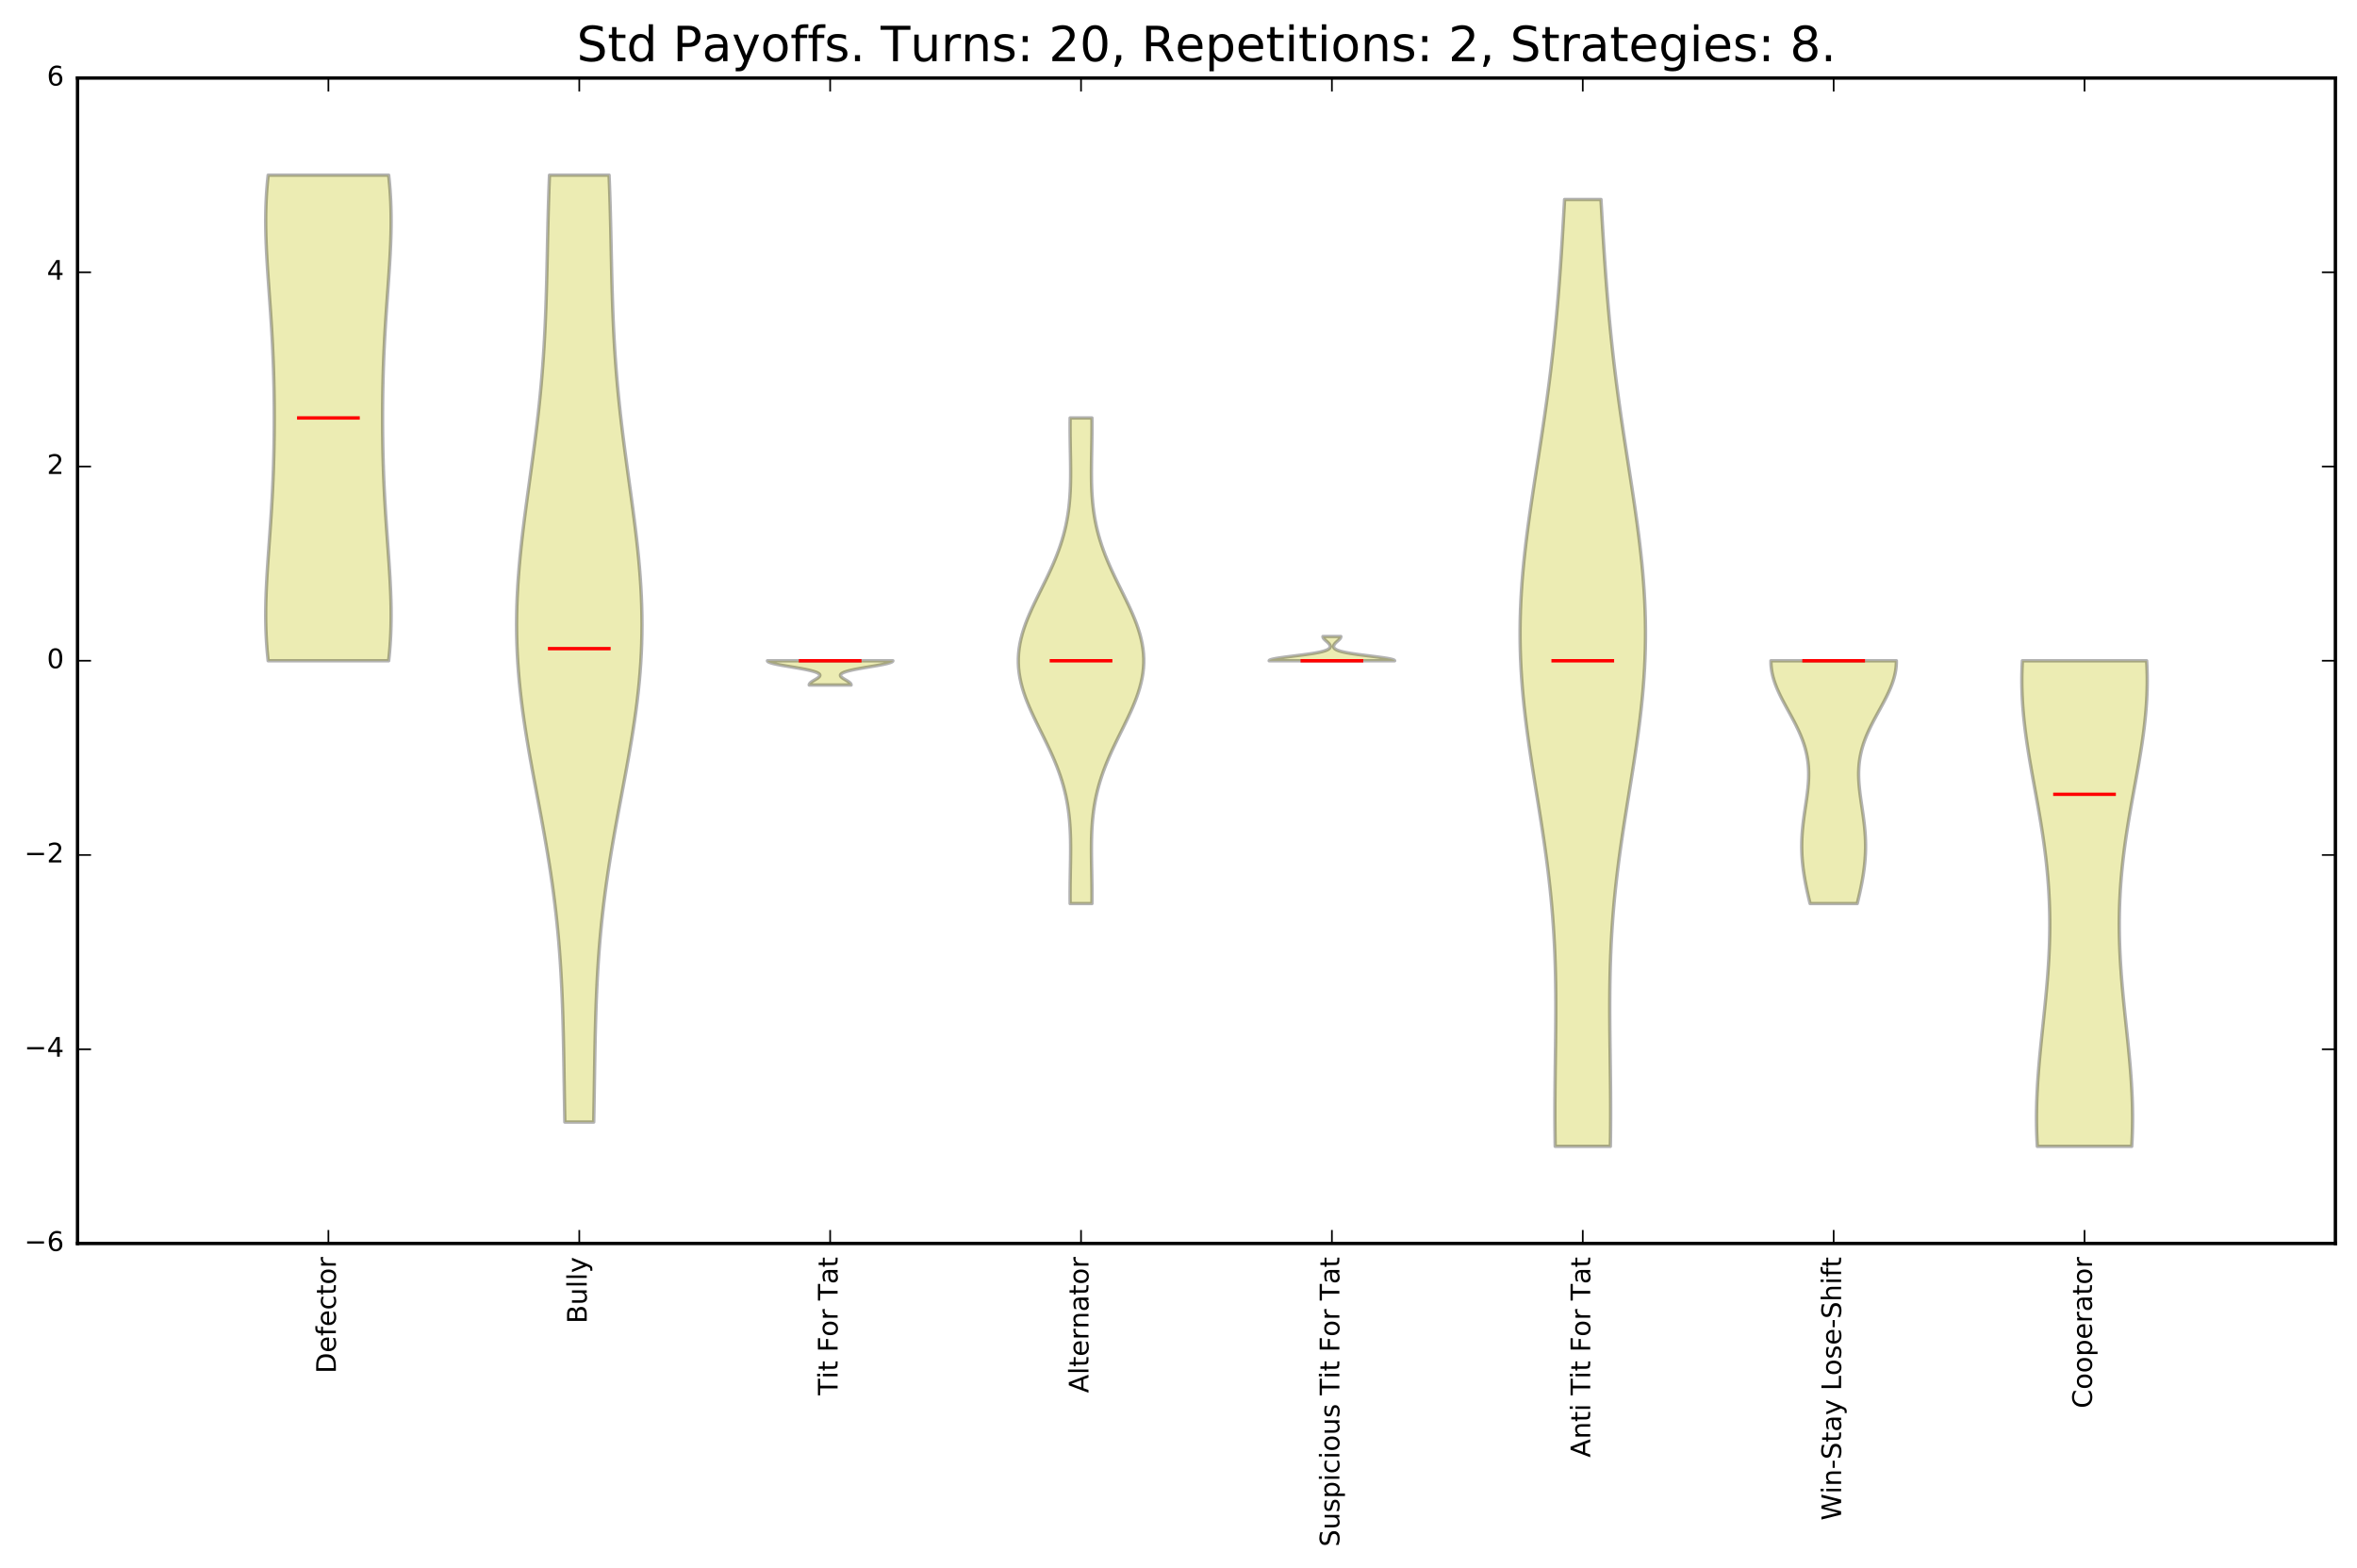 <?xml version="1.0" encoding="utf-8" standalone="no"?>
<!DOCTYPE svg PUBLIC "-//W3C//DTD SVG 1.1//EN"
  "http://www.w3.org/Graphics/SVG/1.1/DTD/svg11.dtd">
<!-- Created with matplotlib (http://matplotlib.org/) -->
<svg height="465pt" version="1.1" viewBox="0 0 699 465" width="699pt" xmlns="http://www.w3.org/2000/svg" xmlns:xlink="http://www.w3.org/1999/xlink">
 <defs>
  <style type="text/css">
*{stroke-linecap:butt;stroke-linejoin:round;stroke-miterlimit:100000;}
  </style>
 </defs>
 <g id="figure_1">
  <g id="patch_1">
   <path d="M 0 465.868 
L 699.794 465.868 
L 699.794 0 
L 0 0 
z
" style="fill:#ffffff;"/>
  </g>
  <g id="axes_1">
   <g id="patch_2">
    <path d="M 22.994 368.742 
L 692.594 368.742 
L 692.594 23.142 
L 22.994 23.142 
z
" style="fill:#ffffff;"/>
   </g>
   <g id="PolyCollection_1">
    <defs>
     <path d="M 115.263 -269.926 
L 79.525 -269.926 
L 79.37 -271.381 
L 79.234 -272.835 
L 79.118 -274.29 
L 79.02 -275.744 
L 78.941 -277.199 
L 78.879 -278.654 
L 78.834 -280.108 
L 78.806 -281.563 
L 78.794 -283.017 
L 78.796 -284.472 
L 78.813 -285.926 
L 78.842 -287.381 
L 78.884 -288.835 
L 78.937 -290.29 
L 78.999 -291.744 
L 79.07 -293.199 
L 79.149 -294.654 
L 79.235 -296.108 
L 79.326 -297.563 
L 79.422 -299.017 
L 79.522 -300.472 
L 79.624 -301.926 
L 79.727 -303.381 
L 79.831 -304.835 
L 79.935 -306.29 
L 80.039 -307.744 
L 80.14 -309.199 
L 80.24 -310.654 
L 80.337 -312.108 
L 80.43 -313.563 
L 80.52 -315.017 
L 80.606 -316.472 
L 80.687 -317.926 
L 80.764 -319.381 
L 80.836 -320.835 
L 80.904 -322.29 
L 80.966 -323.744 
L 81.023 -325.199 
L 81.075 -326.654 
L 81.123 -328.108 
L 81.165 -329.563 
L 81.202 -331.017 
L 81.235 -332.472 
L 81.262 -333.926 
L 81.285 -335.381 
L 81.303 -336.835 
L 81.317 -338.29 
L 81.326 -339.744 
L 81.33 -341.199 
L 81.33 -342.654 
L 81.326 -344.108 
L 81.317 -345.563 
L 81.303 -347.017 
L 81.285 -348.472 
L 81.262 -349.926 
L 81.235 -351.381 
L 81.202 -352.835 
L 81.165 -354.29 
L 81.123 -355.744 
L 81.075 -357.199 
L 81.023 -358.654 
L 80.966 -360.108 
L 80.904 -361.563 
L 80.836 -363.017 
L 80.764 -364.472 
L 80.687 -365.926 
L 80.606 -367.381 
L 80.52 -368.835 
L 80.43 -370.29 
L 80.337 -371.744 
L 80.24 -373.199 
L 80.14 -374.654 
L 80.039 -376.108 
L 79.935 -377.563 
L 79.831 -379.017 
L 79.727 -380.472 
L 79.624 -381.926 
L 79.522 -383.381 
L 79.422 -384.835 
L 79.326 -386.29 
L 79.235 -387.744 
L 79.149 -389.199 
L 79.07 -390.654 
L 78.999 -392.108 
L 78.937 -393.563 
L 78.884 -395.017 
L 78.842 -396.472 
L 78.813 -397.926 
L 78.796 -399.381 
L 78.794 -400.835 
L 78.806 -402.29 
L 78.834 -403.744 
L 78.879 -405.199 
L 78.941 -406.654 
L 79.02 -408.108 
L 79.118 -409.563 
L 79.234 -411.017 
L 79.37 -412.472 
L 79.525 -413.926 
L 115.263 -413.926 
L 115.263 -413.926 
L 115.418 -412.472 
L 115.553 -411.017 
L 115.67 -409.563 
L 115.767 -408.108 
L 115.847 -406.654 
L 115.909 -405.199 
L 115.953 -403.744 
L 115.981 -402.29 
L 115.994 -400.835 
L 115.991 -399.381 
L 115.975 -397.926 
L 115.945 -396.472 
L 115.904 -395.017 
L 115.851 -393.563 
L 115.788 -392.108 
L 115.717 -390.654 
L 115.638 -389.199 
L 115.552 -387.744 
L 115.461 -386.29 
L 115.365 -384.835 
L 115.266 -383.381 
L 115.164 -381.926 
L 115.06 -380.472 
L 114.956 -379.017 
L 114.852 -377.563 
L 114.749 -376.108 
L 114.647 -374.654 
L 114.548 -373.199 
L 114.451 -371.744 
L 114.357 -370.29 
L 114.267 -368.835 
L 114.182 -367.381 
L 114.1 -365.926 
L 114.023 -364.472 
L 113.951 -363.017 
L 113.884 -361.563 
L 113.822 -360.108 
L 113.764 -358.654 
L 113.712 -357.199 
L 113.665 -355.744 
L 113.623 -354.29 
L 113.585 -352.835 
L 113.553 -351.381 
L 113.525 -349.926 
L 113.502 -348.472 
L 113.484 -347.017 
L 113.471 -345.563 
L 113.462 -344.108 
L 113.457 -342.654 
L 113.457 -341.199 
L 113.462 -339.744 
L 113.471 -338.29 
L 113.484 -336.835 
L 113.502 -335.381 
L 113.525 -333.926 
L 113.553 -332.472 
L 113.585 -331.017 
L 113.623 -329.563 
L 113.665 -328.108 
L 113.712 -326.654 
L 113.764 -325.199 
L 113.822 -323.744 
L 113.884 -322.29 
L 113.951 -320.835 
L 114.023 -319.381 
L 114.1 -317.926 
L 114.182 -316.472 
L 114.267 -315.017 
L 114.357 -313.563 
L 114.451 -312.108 
L 114.548 -310.654 
L 114.647 -309.199 
L 114.749 -307.744 
L 114.852 -306.29 
L 114.956 -304.835 
L 115.06 -303.381 
L 115.164 -301.926 
L 115.266 -300.472 
L 115.365 -299.017 
L 115.461 -297.563 
L 115.552 -296.108 
L 115.638 -294.654 
L 115.717 -293.199 
L 115.788 -291.744 
L 115.851 -290.29 
L 115.904 -288.835 
L 115.945 -287.381 
L 115.975 -285.926 
L 115.991 -284.472 
L 115.994 -283.017 
L 115.981 -281.563 
L 115.953 -280.108 
L 115.909 -278.654 
L 115.847 -277.199 
L 115.767 -275.744 
L 115.67 -274.29 
L 115.553 -272.835 
L 115.418 -271.381 
L 115.263 -269.926 
z
" id="macd33b40fd" style="stroke:#000000;stroke-opacity:0.3;"/>
    </defs>
    <g clip-path="url(#p8abbd6baa1)">
     <use style="fill:#bfbf00;fill-opacity:0.3;stroke:#000000;stroke-opacity:0.3;" x="0.0" xlink:href="#macd33b40fd" y="465.868"/>
    </g>
   </g>
   <g id="PolyCollection_2">
    <defs>
     <path d="M 176.079 -133.126 
L 167.509 -133.126 
L 167.455 -135.963 
L 167.406 -138.799 
L 167.36 -141.635 
L 167.315 -144.472 
L 167.271 -147.308 
L 167.226 -150.144 
L 167.177 -152.981 
L 167.124 -155.817 
L 167.064 -158.654 
L 166.996 -161.49 
L 166.916 -164.326 
L 166.825 -167.163 
L 166.718 -169.999 
L 166.595 -172.835 
L 166.453 -175.672 
L 166.291 -178.508 
L 166.107 -181.344 
L 165.899 -184.181 
L 165.668 -187.017 
L 165.41 -189.854 
L 165.127 -192.69 
L 164.817 -195.526 
L 164.48 -198.363 
L 164.117 -201.199 
L 163.729 -204.035 
L 163.315 -206.872 
L 162.879 -209.708 
L 162.42 -212.544 
L 161.942 -215.381 
L 161.447 -218.217 
L 160.938 -221.054 
L 160.417 -223.89 
L 159.888 -226.726 
L 159.355 -229.563 
L 158.821 -232.399 
L 158.289 -235.235 
L 157.765 -238.072 
L 157.253 -240.908 
L 156.755 -243.744 
L 156.276 -246.581 
L 155.821 -249.417 
L 155.393 -252.254 
L 154.994 -255.09 
L 154.63 -257.926 
L 154.302 -260.763 
L 154.013 -263.599 
L 153.765 -266.435 
L 153.56 -269.272 
L 153.4 -272.108 
L 153.286 -274.944 
L 153.217 -277.781 
L 153.194 -280.617 
L 153.216 -283.454 
L 153.282 -286.29 
L 153.391 -289.126 
L 153.541 -291.963 
L 153.729 -294.799 
L 153.954 -297.635 
L 154.211 -300.472 
L 154.498 -303.308 
L 154.811 -306.144 
L 155.147 -308.981 
L 155.502 -311.817 
L 155.872 -314.654 
L 156.254 -317.49 
L 156.642 -320.326 
L 157.034 -323.163 
L 157.426 -325.999 
L 157.814 -328.835 
L 158.196 -331.672 
L 158.568 -334.508 
L 158.927 -337.344 
L 159.272 -340.181 
L 159.599 -343.017 
L 159.908 -345.854 
L 160.197 -348.69 
L 160.465 -351.526 
L 160.712 -354.363 
L 160.937 -357.199 
L 161.141 -360.035 
L 161.324 -362.872 
L 161.486 -365.708 
L 161.63 -368.544 
L 161.757 -371.381 
L 161.867 -374.217 
L 161.964 -377.054 
L 162.049 -379.89 
L 162.124 -382.726 
L 162.192 -385.563 
L 162.255 -388.399 
L 162.315 -391.235 
L 162.375 -394.072 
L 162.436 -396.908 
L 162.502 -399.744 
L 162.574 -402.581 
L 162.654 -405.417 
L 162.743 -408.254 
L 162.843 -411.09 
L 162.955 -413.926 
L 180.632 -413.926 
L 180.632 -413.926 
L 180.745 -411.09 
L 180.845 -408.254 
L 180.934 -405.417 
L 181.014 -402.581 
L 181.085 -399.744 
L 181.151 -396.908 
L 181.213 -394.072 
L 181.272 -391.235 
L 181.333 -388.399 
L 181.395 -385.563 
L 181.463 -382.726 
L 181.539 -379.89 
L 181.623 -377.054 
L 181.72 -374.217 
L 181.831 -371.381 
L 181.957 -368.544 
L 182.101 -365.708 
L 182.264 -362.872 
L 182.447 -360.035 
L 182.65 -357.199 
L 182.875 -354.363 
L 183.122 -351.526 
L 183.39 -348.69 
L 183.679 -345.854 
L 183.988 -343.017 
L 184.316 -340.181 
L 184.66 -337.344 
L 185.02 -334.508 
L 185.392 -331.672 
L 185.773 -328.835 
L 186.162 -325.999 
L 186.554 -323.163 
L 186.946 -320.326 
L 187.334 -317.49 
L 187.715 -314.654 
L 188.085 -311.817 
L 188.44 -308.981 
L 188.776 -306.144 
L 189.09 -303.308 
L 189.377 -300.472 
L 189.634 -297.635 
L 189.858 -294.799 
L 190.047 -291.963 
L 190.197 -289.126 
L 190.305 -286.29 
L 190.372 -283.454 
L 190.394 -280.617 
L 190.371 -277.781 
L 190.302 -274.944 
L 190.187 -272.108 
L 190.027 -269.272 
L 189.823 -266.435 
L 189.575 -263.599 
L 189.286 -260.763 
L 188.958 -257.926 
L 188.593 -255.09 
L 188.195 -252.254 
L 187.766 -249.417 
L 187.311 -246.581 
L 186.833 -243.744 
L 186.335 -240.908 
L 185.822 -238.072 
L 185.298 -235.235 
L 184.767 -232.399 
L 184.233 -229.563 
L 183.699 -226.726 
L 183.17 -223.89 
L 182.65 -221.054 
L 182.14 -218.217 
L 181.645 -215.381 
L 181.167 -212.544 
L 180.709 -209.708 
L 180.272 -206.872 
L 179.859 -204.035 
L 179.47 -201.199 
L 179.107 -198.363 
L 178.771 -195.526 
L 178.461 -192.69 
L 178.177 -189.854 
L 177.92 -187.017 
L 177.688 -184.181 
L 177.481 -181.344 
L 177.297 -178.508 
L 177.135 -175.672 
L 176.993 -172.835 
L 176.87 -169.999 
L 176.763 -167.163 
L 176.671 -164.326 
L 176.592 -161.49 
L 176.523 -158.654 
L 176.463 -155.817 
L 176.41 -152.981 
L 176.362 -150.144 
L 176.316 -147.308 
L 176.272 -144.472 
L 176.228 -141.635 
L 176.181 -138.799 
L 176.132 -135.963 
L 176.079 -133.126 
z
" id="m1252a4c535" style="stroke:#000000;stroke-opacity:0.3;"/>
    </defs>
    <g clip-path="url(#p8abbd6baa1)">
     <use style="fill:#bfbf00;fill-opacity:0.3;stroke:#000000;stroke-opacity:0.3;" x="0.0" xlink:href="#m1252a4c535" y="465.868"/>
    </g>
   </g>
   <g id="PolyCollection_3">
    <defs>
     <path d="M 252.402 -262.726 
L 239.985 -262.726 
L 239.989 -262.799 
L 240.001 -262.872 
L 240.023 -262.944 
L 240.054 -263.017 
L 240.093 -263.09 
L 240.142 -263.163 
L 240.199 -263.235 
L 240.263 -263.308 
L 240.336 -263.381 
L 240.415 -263.454 
L 240.502 -263.526 
L 240.595 -263.599 
L 240.693 -263.672 
L 240.797 -263.744 
L 240.905 -263.817 
L 241.018 -263.89 
L 241.134 -263.963 
L 241.252 -264.035 
L 241.373 -264.108 
L 241.495 -264.181 
L 241.618 -264.254 
L 241.74 -264.326 
L 241.862 -264.399 
L 241.983 -264.472 
L 242.101 -264.544 
L 242.216 -264.617 
L 242.328 -264.69 
L 242.436 -264.763 
L 242.538 -264.835 
L 242.634 -264.908 
L 242.725 -264.981 
L 242.807 -265.054 
L 242.882 -265.126 
L 242.949 -265.199 
L 243.006 -265.272 
L 243.054 -265.344 
L 243.091 -265.417 
L 243.117 -265.49 
L 243.132 -265.563 
L 243.135 -265.635 
L 243.124 -265.708 
L 243.101 -265.781 
L 243.064 -265.854 
L 243.013 -265.926 
L 242.948 -265.999 
L 242.868 -266.072 
L 242.772 -266.144 
L 242.661 -266.217 
L 242.535 -266.29 
L 242.392 -266.363 
L 242.233 -266.435 
L 242.058 -266.508 
L 241.866 -266.581 
L 241.658 -266.654 
L 241.434 -266.726 
L 241.194 -266.799 
L 240.937 -266.872 
L 240.665 -266.944 
L 240.377 -267.017 
L 240.074 -267.09 
L 239.756 -267.163 
L 239.424 -267.235 
L 239.079 -267.308 
L 238.721 -267.381 
L 238.35 -267.454 
L 237.968 -267.526 
L 237.576 -267.599 
L 237.175 -267.672 
L 236.765 -267.744 
L 236.348 -267.817 
L 235.925 -267.89 
L 235.498 -267.963 
L 235.067 -268.035 
L 234.634 -268.108 
L 234.201 -268.181 
L 233.769 -268.254 
L 233.339 -268.326 
L 232.914 -268.399 
L 232.495 -268.472 
L 232.083 -268.544 
L 231.679 -268.617 
L 231.287 -268.69 
L 230.907 -268.763 
L 230.54 -268.835 
L 230.189 -268.908 
L 229.855 -268.981 
L 229.539 -269.054 
L 229.242 -269.126 
L 228.967 -269.199 
L 228.714 -269.272 
L 228.485 -269.344 
L 228.279 -269.417 
L 228.1 -269.49 
L 227.946 -269.563 
L 227.82 -269.635 
L 227.721 -269.708 
L 227.65 -269.781 
L 227.608 -269.854 
L 227.594 -269.926 
L 264.794 -269.926 
L 264.794 -269.926 
L 264.78 -269.854 
L 264.737 -269.781 
L 264.667 -269.708 
L 264.568 -269.635 
L 264.441 -269.563 
L 264.288 -269.49 
L 264.108 -269.417 
L 263.903 -269.344 
L 263.673 -269.272 
L 263.42 -269.199 
L 263.145 -269.126 
L 262.849 -269.054 
L 262.533 -268.981 
L 262.199 -268.908 
L 261.847 -268.835 
L 261.481 -268.763 
L 261.101 -268.69 
L 260.708 -268.617 
L 260.305 -268.544 
L 259.893 -268.472 
L 259.473 -268.399 
L 259.048 -268.326 
L 258.619 -268.254 
L 258.186 -268.181 
L 257.753 -268.108 
L 257.321 -268.035 
L 256.89 -267.963 
L 256.462 -267.89 
L 256.039 -267.817 
L 255.623 -267.744 
L 255.213 -267.672 
L 254.811 -267.599 
L 254.419 -267.526 
L 254.037 -267.454 
L 253.667 -267.381 
L 253.309 -267.308 
L 252.963 -267.235 
L 252.631 -267.163 
L 252.314 -267.09 
L 252.011 -267.017 
L 251.723 -266.944 
L 251.45 -266.872 
L 251.194 -266.799 
L 250.953 -266.726 
L 250.729 -266.654 
L 250.521 -266.581 
L 250.33 -266.508 
L 250.155 -266.435 
L 249.996 -266.363 
L 249.853 -266.29 
L 249.726 -266.217 
L 249.615 -266.144 
L 249.52 -266.072 
L 249.44 -265.999 
L 249.374 -265.926 
L 249.323 -265.854 
L 249.286 -265.781 
L 249.263 -265.708 
L 249.253 -265.635 
L 249.255 -265.563 
L 249.27 -265.49 
L 249.296 -265.417 
L 249.334 -265.344 
L 249.381 -265.272 
L 249.438 -265.199 
L 249.505 -265.126 
L 249.58 -265.054 
L 249.663 -264.981 
L 249.753 -264.908 
L 249.85 -264.835 
L 249.952 -264.763 
L 250.059 -264.69 
L 250.171 -264.617 
L 250.286 -264.544 
L 250.405 -264.472 
L 250.525 -264.399 
L 250.647 -264.326 
L 250.77 -264.254 
L 250.893 -264.181 
L 251.015 -264.108 
L 251.135 -264.035 
L 251.254 -263.963 
L 251.37 -263.89 
L 251.482 -263.817 
L 251.591 -263.744 
L 251.694 -263.672 
L 251.793 -263.599 
L 251.886 -263.526 
L 251.972 -263.454 
L 252.052 -263.381 
L 252.124 -263.308 
L 252.189 -263.235 
L 252.246 -263.163 
L 252.294 -263.09 
L 252.334 -263.017 
L 252.365 -262.944 
L 252.386 -262.872 
L 252.399 -262.799 
L 252.402 -262.726 
z
" id="m2708d9d8a7" style="stroke:#000000;stroke-opacity:0.3;"/>
    </defs>
    <g clip-path="url(#p8abbd6baa1)">
     <use style="fill:#bfbf00;fill-opacity:0.3;stroke:#000000;stroke-opacity:0.3;" x="0.0" xlink:href="#m2708d9d8a7" y="465.868"/>
    </g>
   </g>
   <g id="PolyCollection_4">
    <defs>
     <path d="M 323.831 -197.926 
L 317.356 -197.926 
L 317.344 -199.381 
L 317.341 -200.835 
L 317.348 -202.29 
L 317.362 -203.744 
L 317.382 -205.199 
L 317.407 -206.654 
L 317.433 -208.108 
L 317.459 -209.563 
L 317.482 -211.017 
L 317.498 -212.472 
L 317.505 -213.926 
L 317.5 -215.381 
L 317.48 -216.835 
L 317.44 -218.29 
L 317.378 -219.744 
L 317.291 -221.199 
L 317.175 -222.654 
L 317.028 -224.108 
L 316.846 -225.563 
L 316.627 -227.017 
L 316.369 -228.472 
L 316.071 -229.926 
L 315.73 -231.381 
L 315.347 -232.835 
L 314.921 -234.29 
L 314.452 -235.744 
L 313.942 -237.199 
L 313.392 -238.654 
L 312.805 -240.108 
L 312.184 -241.563 
L 311.533 -243.017 
L 310.857 -244.472 
L 310.161 -245.926 
L 309.451 -247.381 
L 308.734 -248.835 
L 308.016 -250.29 
L 307.305 -251.744 
L 306.609 -253.199 
L 305.935 -254.654 
L 305.291 -256.108 
L 304.686 -257.563 
L 304.126 -259.017 
L 303.619 -260.472 
L 303.17 -261.926 
L 302.787 -263.381 
L 302.474 -264.835 
L 302.236 -266.29 
L 302.075 -267.744 
L 301.994 -269.199 
L 301.994 -270.654 
L 302.075 -272.108 
L 302.236 -273.563 
L 302.474 -275.017 
L 302.787 -276.472 
L 303.17 -277.926 
L 303.619 -279.381 
L 304.126 -280.835 
L 304.686 -282.29 
L 305.291 -283.744 
L 305.935 -285.199 
L 306.609 -286.654 
L 307.305 -288.108 
L 308.016 -289.563 
L 308.734 -291.017 
L 309.451 -292.472 
L 310.161 -293.926 
L 310.857 -295.381 
L 311.533 -296.835 
L 312.184 -298.29 
L 312.805 -299.744 
L 313.392 -301.199 
L 313.942 -302.654 
L 314.452 -304.108 
L 314.921 -305.563 
L 315.347 -307.017 
L 315.73 -308.472 
L 316.071 -309.926 
L 316.369 -311.381 
L 316.627 -312.835 
L 316.846 -314.29 
L 317.028 -315.744 
L 317.175 -317.199 
L 317.291 -318.654 
L 317.378 -320.108 
L 317.44 -321.563 
L 317.48 -323.017 
L 317.5 -324.472 
L 317.505 -325.926 
L 317.498 -327.381 
L 317.482 -328.835 
L 317.459 -330.29 
L 317.433 -331.744 
L 317.407 -333.199 
L 317.382 -334.654 
L 317.362 -336.108 
L 317.348 -337.563 
L 317.341 -339.017 
L 317.344 -340.472 
L 317.356 -341.926 
L 323.831 -341.926 
L 323.831 -341.926 
L 323.844 -340.472 
L 323.846 -339.017 
L 323.84 -337.563 
L 323.825 -336.108 
L 323.805 -334.654 
L 323.781 -333.199 
L 323.754 -331.744 
L 323.728 -330.29 
L 323.706 -328.835 
L 323.689 -327.381 
L 323.682 -325.926 
L 323.687 -324.472 
L 323.708 -323.017 
L 323.747 -321.563 
L 323.809 -320.108 
L 323.896 -318.654 
L 324.012 -317.199 
L 324.16 -315.744 
L 324.342 -314.29 
L 324.56 -312.835 
L 324.818 -311.381 
L 325.117 -309.926 
L 325.457 -308.472 
L 325.84 -307.017 
L 326.267 -305.563 
L 326.735 -304.108 
L 327.246 -302.654 
L 327.795 -301.199 
L 328.382 -299.744 
L 329.003 -298.29 
L 329.654 -296.835 
L 330.33 -295.381 
L 331.026 -293.926 
L 331.736 -292.472 
L 332.454 -291.017 
L 333.171 -289.563 
L 333.882 -288.108 
L 334.579 -286.654 
L 335.252 -285.199 
L 335.896 -283.744 
L 336.502 -282.29 
L 337.062 -280.835 
L 337.569 -279.381 
L 338.017 -277.926 
L 338.4 -276.472 
L 338.713 -275.017 
L 338.952 -273.563 
L 339.113 -272.108 
L 339.194 -270.654 
L 339.194 -269.199 
L 339.113 -267.744 
L 338.952 -266.29 
L 338.713 -264.835 
L 338.4 -263.381 
L 338.017 -261.926 
L 337.569 -260.472 
L 337.062 -259.017 
L 336.502 -257.563 
L 335.896 -256.108 
L 335.252 -254.654 
L 334.579 -253.199 
L 333.882 -251.744 
L 333.171 -250.29 
L 332.454 -248.835 
L 331.736 -247.381 
L 331.026 -245.926 
L 330.33 -244.472 
L 329.654 -243.017 
L 329.003 -241.563 
L 328.382 -240.108 
L 327.795 -238.654 
L 327.246 -237.199 
L 326.735 -235.744 
L 326.267 -234.29 
L 325.84 -232.835 
L 325.457 -231.381 
L 325.117 -229.926 
L 324.818 -228.472 
L 324.56 -227.017 
L 324.342 -225.563 
L 324.16 -224.108 
L 324.012 -222.654 
L 323.896 -221.199 
L 323.809 -219.744 
L 323.747 -218.29 
L 323.708 -216.835 
L 323.687 -215.381 
L 323.682 -213.926 
L 323.689 -212.472 
L 323.706 -211.017 
L 323.728 -209.563 
L 323.754 -208.108 
L 323.781 -206.654 
L 323.805 -205.199 
L 323.825 -203.744 
L 323.84 -202.29 
L 323.846 -200.835 
L 323.844 -199.381 
L 323.831 -197.926 
z
" id="mc5e0d56616" style="stroke:#000000;stroke-opacity:0.3;"/>
    </defs>
    <g clip-path="url(#p8abbd6baa1)">
     <use style="fill:#bfbf00;fill-opacity:0.3;stroke:#000000;stroke-opacity:0.3;" x="0.0" xlink:href="#mc5e0d56616" y="465.868"/>
    </g>
   </g>
   <g id="PolyCollection_5">
    <defs>
     <path d="M 413.594 -269.926 
L 376.394 -269.926 
L 376.418 -269.999 
L 376.492 -270.072 
L 376.614 -270.144 
L 376.784 -270.217 
L 377 -270.29 
L 377.26 -270.363 
L 377.563 -270.435 
L 377.907 -270.508 
L 378.287 -270.581 
L 378.703 -270.654 
L 379.15 -270.726 
L 379.626 -270.799 
L 380.127 -270.872 
L 380.649 -270.944 
L 381.19 -271.017 
L 381.746 -271.09 
L 382.313 -271.163 
L 382.888 -271.235 
L 383.467 -271.308 
L 384.047 -271.381 
L 384.626 -271.454 
L 385.201 -271.526 
L 385.767 -271.599 
L 386.324 -271.672 
L 386.869 -271.744 
L 387.4 -271.817 
L 387.914 -271.89 
L 388.411 -271.963 
L 388.889 -272.035 
L 389.347 -272.108 
L 389.785 -272.181 
L 390.2 -272.254 
L 390.594 -272.326 
L 390.966 -272.399 
L 391.315 -272.472 
L 391.642 -272.544 
L 391.948 -272.617 
L 392.232 -272.69 
L 392.494 -272.763 
L 392.737 -272.835 
L 392.96 -272.908 
L 393.163 -272.981 
L 393.349 -273.054 
L 393.517 -273.126 
L 393.668 -273.199 
L 393.804 -273.272 
L 393.925 -273.344 
L 394.032 -273.417 
L 394.126 -273.49 
L 394.207 -273.563 
L 394.277 -273.635 
L 394.335 -273.708 
L 394.384 -273.781 
L 394.423 -273.854 
L 394.452 -273.926 
L 394.473 -273.999 
L 394.487 -274.072 
L 394.492 -274.144 
L 394.491 -274.217 
L 394.483 -274.29 
L 394.468 -274.363 
L 394.447 -274.435 
L 394.42 -274.508 
L 394.388 -274.581 
L 394.351 -274.654 
L 394.309 -274.726 
L 394.262 -274.799 
L 394.21 -274.872 
L 394.154 -274.944 
L 394.094 -275.017 
L 394.031 -275.09 
L 393.963 -275.163 
L 393.893 -275.235 
L 393.82 -275.308 
L 393.745 -275.381 
L 393.667 -275.454 
L 393.588 -275.526 
L 393.507 -275.599 
L 393.425 -275.672 
L 393.343 -275.744 
L 393.261 -275.817 
L 393.18 -275.89 
L 393.099 -275.963 
L 393.02 -276.035 
L 392.943 -276.108 
L 392.869 -276.181 
L 392.798 -276.254 
L 392.73 -276.326 
L 392.666 -276.399 
L 392.607 -276.472 
L 392.552 -276.544 
L 392.503 -276.617 
L 392.46 -276.69 
L 392.423 -276.763 
L 392.392 -276.835 
L 392.368 -276.908 
L 392.351 -276.981 
L 392.34 -277.054 
L 392.337 -277.126 
L 397.651 -277.126 
L 397.651 -277.126 
L 397.647 -277.054 
L 397.637 -276.981 
L 397.619 -276.908 
L 397.595 -276.835 
L 397.564 -276.763 
L 397.527 -276.69 
L 397.484 -276.617 
L 397.435 -276.544 
L 397.381 -276.472 
L 397.322 -276.399 
L 397.258 -276.326 
L 397.19 -276.254 
L 397.119 -276.181 
L 397.044 -276.108 
L 396.967 -276.035 
L 396.888 -275.963 
L 396.808 -275.89 
L 396.726 -275.817 
L 396.644 -275.744 
L 396.562 -275.672 
L 396.481 -275.599 
L 396.4 -275.526 
L 396.32 -275.454 
L 396.243 -275.381 
L 396.167 -275.308 
L 396.094 -275.235 
L 396.024 -275.163 
L 395.957 -275.09 
L 395.893 -275.017 
L 395.833 -274.944 
L 395.778 -274.872 
L 395.726 -274.799 
L 395.679 -274.726 
L 395.637 -274.654 
L 395.599 -274.581 
L 395.567 -274.508 
L 395.54 -274.435 
L 395.52 -274.363 
L 395.505 -274.29 
L 395.497 -274.217 
L 395.495 -274.144 
L 395.501 -274.072 
L 395.514 -273.999 
L 395.535 -273.926 
L 395.565 -273.854 
L 395.604 -273.781 
L 395.652 -273.708 
L 395.711 -273.635 
L 395.781 -273.563 
L 395.862 -273.49 
L 395.956 -273.417 
L 396.063 -273.344 
L 396.183 -273.272 
L 396.319 -273.199 
L 396.471 -273.126 
L 396.639 -273.054 
L 396.824 -272.981 
L 397.028 -272.908 
L 397.251 -272.835 
L 397.493 -272.763 
L 397.756 -272.69 
L 398.04 -272.617 
L 398.345 -272.544 
L 398.672 -272.472 
L 399.022 -272.399 
L 399.393 -272.326 
L 399.787 -272.254 
L 400.203 -272.181 
L 400.64 -272.108 
L 401.098 -272.035 
L 401.576 -271.963 
L 402.073 -271.89 
L 402.588 -271.817 
L 403.118 -271.744 
L 403.663 -271.672 
L 404.22 -271.599 
L 404.787 -271.526 
L 405.361 -271.454 
L 405.94 -271.381 
L 406.521 -271.308 
L 407.1 -271.235 
L 407.675 -271.163 
L 408.242 -271.09 
L 408.797 -271.017 
L 409.338 -270.944 
L 409.861 -270.872 
L 410.362 -270.799 
L 410.837 -270.726 
L 411.285 -270.654 
L 411.7 -270.581 
L 412.081 -270.508 
L 412.424 -270.435 
L 412.727 -270.363 
L 412.987 -270.29 
L 413.203 -270.217 
L 413.373 -270.144 
L 413.495 -270.072 
L 413.569 -269.999 
L 413.594 -269.926 
z
" id="mf2cdfdc9e3" style="stroke:#000000;stroke-opacity:0.3;"/>
    </defs>
    <g clip-path="url(#p8abbd6baa1)">
     <use style="fill:#bfbf00;fill-opacity:0.3;stroke:#000000;stroke-opacity:0.3;" x="0.0" xlink:href="#mf2cdfdc9e3" y="465.868"/>
    </g>
   </g>
   <g id="PolyCollection_6">
    <defs>
     <path d="M 477.578 -125.926 
L 461.21 -125.926 
L 461.166 -128.763 
L 461.138 -131.599 
L 461.124 -134.435 
L 461.123 -137.272 
L 461.134 -140.108 
L 461.155 -142.944 
L 461.183 -145.781 
L 461.216 -148.617 
L 461.253 -151.454 
L 461.29 -154.29 
L 461.325 -157.126 
L 461.355 -159.963 
L 461.378 -162.799 
L 461.391 -165.635 
L 461.391 -168.472 
L 461.376 -171.308 
L 461.343 -174.144 
L 461.291 -176.981 
L 461.216 -179.817 
L 461.118 -182.654 
L 460.994 -185.49 
L 460.844 -188.326 
L 460.666 -191.163 
L 460.461 -193.999 
L 460.227 -196.835 
L 459.965 -199.672 
L 459.675 -202.508 
L 459.359 -205.344 
L 459.017 -208.181 
L 458.651 -211.017 
L 458.264 -213.854 
L 457.857 -216.69 
L 457.434 -219.526 
L 456.997 -222.363 
L 456.55 -225.199 
L 456.095 -228.035 
L 455.638 -230.872 
L 455.18 -233.708 
L 454.727 -236.544 
L 454.282 -239.381 
L 453.849 -242.217 
L 453.432 -245.054 
L 453.034 -247.89 
L 452.66 -250.726 
L 452.312 -253.563 
L 451.994 -256.399 
L 451.709 -259.235 
L 451.459 -262.072 
L 451.246 -264.908 
L 451.072 -267.744 
L 450.939 -270.581 
L 450.848 -273.417 
L 450.8 -276.254 
L 450.794 -279.09 
L 450.83 -281.926 
L 450.908 -284.763 
L 451.028 -287.599 
L 451.186 -290.435 
L 451.383 -293.272 
L 451.615 -296.108 
L 451.881 -298.944 
L 452.178 -301.781 
L 452.503 -304.617 
L 452.853 -307.454 
L 453.225 -310.29 
L 453.617 -313.126 
L 454.025 -315.963 
L 454.445 -318.799 
L 454.876 -321.635 
L 455.312 -324.472 
L 455.753 -327.308 
L 456.194 -330.144 
L 456.633 -332.981 
L 457.068 -335.817 
L 457.497 -338.654 
L 457.917 -341.49 
L 458.326 -344.326 
L 458.724 -347.163 
L 459.109 -349.999 
L 459.479 -352.835 
L 459.835 -355.672 
L 460.175 -358.508 
L 460.5 -361.344 
L 460.809 -364.181 
L 461.102 -367.017 
L 461.38 -369.854 
L 461.644 -372.69 
L 461.894 -375.526 
L 462.13 -378.363 
L 462.354 -381.199 
L 462.567 -384.035 
L 462.77 -386.872 
L 462.964 -389.708 
L 463.15 -392.544 
L 463.329 -395.381 
L 463.501 -398.217 
L 463.67 -401.054 
L 463.834 -403.89 
L 463.995 -406.726 
L 474.793 -406.726 
L 474.793 -406.726 
L 474.954 -403.89 
L 475.118 -401.054 
L 475.286 -398.217 
L 475.459 -395.381 
L 475.638 -392.544 
L 475.823 -389.708 
L 476.017 -386.872 
L 476.22 -384.035 
L 476.433 -381.199 
L 476.657 -378.363 
L 476.894 -375.526 
L 477.144 -372.69 
L 477.407 -369.854 
L 477.685 -367.017 
L 477.979 -364.181 
L 478.288 -361.344 
L 478.612 -358.508 
L 478.953 -355.672 
L 479.308 -352.835 
L 479.679 -349.999 
L 480.064 -347.163 
L 480.461 -344.326 
L 480.871 -341.49 
L 481.291 -338.654 
L 481.719 -335.817 
L 482.154 -332.981 
L 482.594 -330.144 
L 483.035 -327.308 
L 483.475 -324.472 
L 483.912 -321.635 
L 484.342 -318.799 
L 484.763 -315.963 
L 485.17 -313.126 
L 485.562 -310.29 
L 485.935 -307.454 
L 486.285 -304.617 
L 486.61 -301.781 
L 486.907 -298.944 
L 487.173 -296.108 
L 487.405 -293.272 
L 487.601 -290.435 
L 487.76 -287.599 
L 487.879 -284.763 
L 487.957 -281.926 
L 487.994 -279.09 
L 487.988 -276.254 
L 487.939 -273.417 
L 487.848 -270.581 
L 487.715 -267.744 
L 487.542 -264.908 
L 487.329 -262.072 
L 487.079 -259.235 
L 486.793 -256.399 
L 486.475 -253.563 
L 486.128 -250.726 
L 485.753 -247.89 
L 485.356 -245.054 
L 484.939 -242.217 
L 484.506 -239.381 
L 484.061 -236.544 
L 483.607 -233.708 
L 483.15 -230.872 
L 482.692 -228.035 
L 482.238 -225.199 
L 481.79 -222.363 
L 481.353 -219.526 
L 480.93 -216.69 
L 480.523 -213.854 
L 480.136 -211.017 
L 479.771 -208.181 
L 479.429 -205.344 
L 479.112 -202.508 
L 478.823 -199.672 
L 478.561 -196.835 
L 478.327 -193.999 
L 478.121 -191.163 
L 477.943 -188.326 
L 477.793 -185.49 
L 477.67 -182.654 
L 477.571 -179.817 
L 477.497 -176.981 
L 477.444 -174.144 
L 477.411 -171.308 
L 477.396 -168.472 
L 477.396 -165.635 
L 477.409 -162.799 
L 477.432 -159.963 
L 477.462 -157.126 
L 477.497 -154.29 
L 477.535 -151.454 
L 477.571 -148.617 
L 477.605 -145.781 
L 477.633 -142.944 
L 477.653 -140.108 
L 477.664 -137.272 
L 477.664 -134.435 
L 477.65 -131.599 
L 477.622 -128.763 
L 477.578 -125.926 
z
" id="m4b199ee2ff" style="stroke:#000000;stroke-opacity:0.3;"/>
    </defs>
    <g clip-path="url(#p8abbd6baa1)">
     <use style="fill:#bfbf00;fill-opacity:0.3;stroke:#000000;stroke-opacity:0.3;" x="0.0" xlink:href="#m4b199ee2ff" y="465.868"/>
    </g>
   </g>
   <g id="PolyCollection_7">
    <defs>
     <path d="M 550.785 -197.926 
L 536.802 -197.926 
L 536.624 -198.654 
L 536.448 -199.381 
L 536.277 -200.108 
L 536.11 -200.835 
L 535.948 -201.563 
L 535.791 -202.29 
L 535.64 -203.017 
L 535.495 -203.744 
L 535.356 -204.472 
L 535.225 -205.199 
L 535.101 -205.926 
L 534.985 -206.654 
L 534.877 -207.381 
L 534.778 -208.108 
L 534.688 -208.835 
L 534.607 -209.563 
L 534.536 -210.29 
L 534.475 -211.017 
L 534.424 -211.744 
L 534.383 -212.472 
L 534.353 -213.199 
L 534.333 -213.926 
L 534.324 -214.654 
L 534.325 -215.381 
L 534.336 -216.108 
L 534.358 -216.835 
L 534.39 -217.563 
L 534.432 -218.29 
L 534.482 -219.017 
L 534.542 -219.744 
L 534.61 -220.472 
L 534.686 -221.199 
L 534.769 -221.926 
L 534.858 -222.654 
L 534.953 -223.381 
L 535.053 -224.108 
L 535.156 -224.835 
L 535.262 -225.563 
L 535.37 -226.29 
L 535.478 -227.017 
L 535.586 -227.744 
L 535.692 -228.472 
L 535.795 -229.199 
L 535.894 -229.926 
L 535.987 -230.654 
L 536.074 -231.381 
L 536.152 -232.108 
L 536.221 -232.835 
L 536.279 -233.563 
L 536.326 -234.29 
L 536.36 -235.017 
L 536.379 -235.744 
L 536.384 -236.472 
L 536.372 -237.199 
L 536.343 -237.926 
L 536.296 -238.654 
L 536.23 -239.381 
L 536.145 -240.108 
L 536.04 -240.835 
L 535.915 -241.563 
L 535.769 -242.29 
L 535.603 -243.017 
L 535.416 -243.744 
L 535.208 -244.472 
L 534.98 -245.199 
L 534.732 -245.926 
L 534.465 -246.654 
L 534.18 -247.381 
L 533.877 -248.108 
L 533.558 -248.835 
L 533.223 -249.563 
L 532.874 -250.29 
L 532.513 -251.017 
L 532.141 -251.744 
L 531.76 -252.472 
L 531.372 -253.199 
L 530.978 -253.926 
L 530.581 -254.654 
L 530.183 -255.381 
L 529.785 -256.108 
L 529.391 -256.835 
L 529.002 -257.563 
L 528.621 -258.29 
L 528.25 -259.017 
L 527.891 -259.744 
L 527.546 -260.472 
L 527.217 -261.199 
L 526.907 -261.926 
L 526.618 -262.654 
L 526.351 -263.381 
L 526.108 -264.108 
L 525.89 -264.835 
L 525.7 -265.563 
L 525.539 -266.29 
L 525.407 -267.017 
L 525.306 -267.744 
L 525.236 -268.472 
L 525.199 -269.199 
L 525.194 -269.926 
L 562.394 -269.926 
L 562.394 -269.926 
L 562.389 -269.199 
L 562.351 -268.472 
L 562.282 -267.744 
L 562.181 -267.017 
L 562.049 -266.29 
L 561.887 -265.563 
L 561.697 -264.835 
L 561.48 -264.108 
L 561.237 -263.381 
L 560.97 -262.654 
L 560.68 -261.926 
L 560.37 -261.199 
L 560.042 -260.472 
L 559.697 -259.744 
L 559.338 -259.017 
L 558.966 -258.29 
L 558.585 -257.563 
L 558.196 -256.835 
L 557.802 -256.108 
L 557.405 -255.381 
L 557.006 -254.654 
L 556.609 -253.926 
L 556.216 -253.199 
L 555.827 -252.472 
L 555.446 -251.744 
L 555.074 -251.017 
L 554.713 -250.29 
L 554.364 -249.563 
L 554.03 -248.835 
L 553.71 -248.108 
L 553.407 -247.381 
L 553.122 -246.654 
L 552.855 -245.926 
L 552.607 -245.199 
L 552.38 -244.472 
L 552.172 -243.744 
L 551.985 -243.017 
L 551.818 -242.29 
L 551.673 -241.563 
L 551.547 -240.835 
L 551.442 -240.108 
L 551.357 -239.381 
L 551.292 -238.654 
L 551.245 -237.926 
L 551.216 -237.199 
L 551.204 -236.472 
L 551.208 -235.744 
L 551.228 -235.017 
L 551.261 -234.29 
L 551.308 -233.563 
L 551.367 -232.835 
L 551.436 -232.108 
L 551.514 -231.381 
L 551.6 -230.654 
L 551.694 -229.926 
L 551.792 -229.199 
L 551.895 -228.472 
L 552.001 -227.744 
L 552.109 -227.017 
L 552.217 -226.29 
L 552.325 -225.563 
L 552.431 -224.835 
L 552.535 -224.108 
L 552.634 -223.381 
L 552.729 -222.654 
L 552.818 -221.926 
L 552.901 -221.199 
L 552.977 -220.472 
L 553.045 -219.744 
L 553.105 -219.017 
L 553.156 -218.29 
L 553.197 -217.563 
L 553.229 -216.835 
L 553.251 -216.108 
L 553.263 -215.381 
L 553.264 -214.654 
L 553.255 -213.926 
L 553.235 -213.199 
L 553.205 -212.472 
L 553.164 -211.744 
L 553.113 -211.017 
L 553.052 -210.29 
L 552.981 -209.563 
L 552.9 -208.835 
L 552.81 -208.108 
L 552.711 -207.381 
L 552.603 -206.654 
L 552.487 -205.926 
L 552.363 -205.199 
L 552.231 -204.472 
L 552.093 -203.744 
L 551.948 -203.017 
L 551.797 -202.29 
L 551.64 -201.563 
L 551.477 -200.835 
L 551.31 -200.108 
L 551.139 -199.381 
L 550.964 -198.654 
L 550.785 -197.926 
z
" id="m06fa6513de" style="stroke:#000000;stroke-opacity:0.3;"/>
    </defs>
    <g clip-path="url(#p8abbd6baa1)">
     <use style="fill:#bfbf00;fill-opacity:0.3;stroke:#000000;stroke-opacity:0.3;" x="0.0" xlink:href="#m06fa6513de" y="465.868"/>
    </g>
   </g>
   <g id="PolyCollection_8">
    <defs>
     <path d="M 632.194 -125.926 
L 604.193 -125.926 
L 604.113 -127.381 
L 604.049 -128.835 
L 603.999 -130.29 
L 603.966 -131.744 
L 603.947 -133.199 
L 603.943 -134.654 
L 603.954 -136.108 
L 603.979 -137.563 
L 604.017 -139.017 
L 604.069 -140.472 
L 604.133 -141.926 
L 604.209 -143.381 
L 604.296 -144.835 
L 604.393 -146.29 
L 604.5 -147.744 
L 604.616 -149.199 
L 604.739 -150.654 
L 604.87 -152.108 
L 605.007 -153.563 
L 605.148 -155.017 
L 605.295 -156.472 
L 605.444 -157.926 
L 605.596 -159.381 
L 605.75 -160.835 
L 605.904 -162.29 
L 606.058 -163.744 
L 606.21 -165.199 
L 606.361 -166.654 
L 606.508 -168.108 
L 606.652 -169.563 
L 606.791 -171.017 
L 606.925 -172.472 
L 607.052 -173.926 
L 607.173 -175.381 
L 607.286 -176.835 
L 607.392 -178.29 
L 607.488 -179.744 
L 607.575 -181.199 
L 607.652 -182.654 
L 607.719 -184.108 
L 607.776 -185.563 
L 607.821 -187.017 
L 607.854 -188.472 
L 607.876 -189.926 
L 607.885 -191.381 
L 607.882 -192.835 
L 607.866 -194.29 
L 607.838 -195.744 
L 607.797 -197.199 
L 607.742 -198.654 
L 607.675 -200.108 
L 607.594 -201.563 
L 607.501 -203.017 
L 607.394 -204.472 
L 607.275 -205.926 
L 607.143 -207.381 
L 606.999 -208.835 
L 606.843 -210.29 
L 606.675 -211.744 
L 606.496 -213.199 
L 606.307 -214.654 
L 606.106 -216.108 
L 605.897 -217.563 
L 605.678 -219.017 
L 605.45 -220.472 
L 605.215 -221.926 
L 604.973 -223.381 
L 604.724 -224.835 
L 604.471 -226.29 
L 604.213 -227.744 
L 603.952 -229.199 
L 603.688 -230.654 
L 603.423 -232.108 
L 603.158 -233.563 
L 602.894 -235.017 
L 602.632 -236.472 
L 602.374 -237.926 
L 602.12 -239.381 
L 601.871 -240.835 
L 601.63 -242.29 
L 601.397 -243.744 
L 601.172 -245.199 
L 600.959 -246.654 
L 600.757 -248.108 
L 600.568 -249.563 
L 600.393 -251.017 
L 600.232 -252.472 
L 600.088 -253.926 
L 599.96 -255.381 
L 599.851 -256.835 
L 599.759 -258.29 
L 599.688 -259.744 
L 599.636 -261.199 
L 599.604 -262.654 
L 599.594 -264.108 
L 599.605 -265.563 
L 599.637 -267.017 
L 599.692 -268.472 
L 599.768 -269.926 
L 636.619 -269.926 
L 636.619 -269.926 
L 636.696 -268.472 
L 636.75 -267.017 
L 636.783 -265.563 
L 636.794 -264.108 
L 636.783 -262.654 
L 636.752 -261.199 
L 636.7 -259.744 
L 636.628 -258.29 
L 636.537 -256.835 
L 636.427 -255.381 
L 636.3 -253.926 
L 636.155 -252.472 
L 635.995 -251.017 
L 635.82 -249.563 
L 635.631 -248.108 
L 635.429 -246.654 
L 635.215 -245.199 
L 634.991 -243.744 
L 634.758 -242.29 
L 634.516 -240.835 
L 634.268 -239.381 
L 634.014 -237.926 
L 633.755 -236.472 
L 633.493 -235.017 
L 633.229 -233.563 
L 632.964 -232.108 
L 632.699 -230.654 
L 632.436 -229.199 
L 632.175 -227.744 
L 631.917 -226.29 
L 631.663 -224.835 
L 631.415 -223.381 
L 631.173 -221.926 
L 630.937 -220.472 
L 630.71 -219.017 
L 630.491 -217.563 
L 630.281 -216.108 
L 630.081 -214.654 
L 629.891 -213.199 
L 629.712 -211.744 
L 629.544 -210.29 
L 629.388 -208.835 
L 629.244 -207.381 
L 629.112 -205.926 
L 628.993 -204.472 
L 628.887 -203.017 
L 628.793 -201.563 
L 628.713 -200.108 
L 628.645 -198.654 
L 628.591 -197.199 
L 628.55 -195.744 
L 628.521 -194.29 
L 628.505 -192.835 
L 628.502 -191.381 
L 628.512 -189.926 
L 628.533 -188.472 
L 628.567 -187.017 
L 628.612 -185.563 
L 628.668 -184.108 
L 628.735 -182.654 
L 628.812 -181.199 
L 628.9 -179.744 
L 628.996 -178.29 
L 629.101 -176.835 
L 629.214 -175.381 
L 629.335 -173.926 
L 629.463 -172.472 
L 629.597 -171.017 
L 629.736 -169.563 
L 629.879 -168.108 
L 630.027 -166.654 
L 630.177 -165.199 
L 630.33 -163.744 
L 630.484 -162.29 
L 630.638 -160.835 
L 630.791 -159.381 
L 630.943 -157.926 
L 631.093 -156.472 
L 631.239 -155.017 
L 631.381 -153.563 
L 631.518 -152.108 
L 631.648 -150.654 
L 631.772 -149.199 
L 631.888 -147.744 
L 631.995 -146.29 
L 632.092 -144.835 
L 632.179 -143.381 
L 632.255 -141.926 
L 632.319 -140.472 
L 632.37 -139.017 
L 632.409 -137.563 
L 632.434 -136.108 
L 632.444 -134.654 
L 632.441 -133.199 
L 632.422 -131.744 
L 632.388 -130.29 
L 632.339 -128.835 
L 632.274 -127.381 
L 632.194 -125.926 
z
" id="m2ced70b392" style="stroke:#000000;stroke-opacity:0.3;"/>
    </defs>
    <g clip-path="url(#p8abbd6baa1)">
     <use style="fill:#bfbf00;fill-opacity:0.3;stroke:#000000;stroke-opacity:0.3;" x="0.0" xlink:href="#m2ced70b392" y="465.868"/>
    </g>
   </g>
   <g id="LineCollection_1">
    <path clip-path="url(#p8abbd6baa1)" d="M 88.094 123.942 
L 106.694 123.942 
" style="fill:none;stroke:#ff0000;"/>
    <path clip-path="url(#p8abbd6baa1)" d="M 162.494 192.342 
L 181.094 192.342 
" style="fill:none;stroke:#ff0000;"/>
    <path clip-path="url(#p8abbd6baa1)" d="M 236.894 195.942 
L 255.494 195.942 
" style="fill:none;stroke:#ff0000;"/>
    <path clip-path="url(#p8abbd6baa1)" d="M 311.294 195.942 
L 329.894 195.942 
" style="fill:none;stroke:#ff0000;"/>
    <path clip-path="url(#p8abbd6baa1)" d="M 385.694 195.942 
L 404.294 195.942 
" style="fill:none;stroke:#ff0000;"/>
    <path clip-path="url(#p8abbd6baa1)" d="M 460.094 195.942 
L 478.694 195.942 
" style="fill:none;stroke:#ff0000;"/>
    <path clip-path="url(#p8abbd6baa1)" d="M 534.494 195.942 
L 553.094 195.942 
" style="fill:none;stroke:#ff0000;"/>
    <path clip-path="url(#p8abbd6baa1)" d="M 608.894 235.542 
L 627.494 235.542 
" style="fill:none;stroke:#ff0000;"/>
   </g>
   <g id="patch_3">
    <path d="M 692.594 368.742 
L 692.594 23.142 
" style="fill:none;stroke:#000000;stroke-linecap:square;stroke-linejoin:miter;"/>
   </g>
   <g id="patch_4">
    <path d="M 22.994 23.142 
L 692.594 23.142 
" style="fill:none;stroke:#000000;stroke-linecap:square;stroke-linejoin:miter;"/>
   </g>
   <g id="patch_5">
    <path d="M 22.994 368.742 
L 692.594 368.742 
" style="fill:none;stroke:#000000;stroke-linecap:square;stroke-linejoin:miter;"/>
   </g>
   <g id="patch_6">
    <path d="M 22.994 368.742 
L 22.994 23.142 
" style="fill:none;stroke:#000000;stroke-linecap:square;stroke-linejoin:miter;"/>
   </g>
   <g id="matplotlib.axis_1">
    <g id="xtick_1">
     <g id="line2d_1">
      <defs>
       <path d="M 0 0 
L 0 -4 
" id="m0131ae9b37" style="stroke:#000000;stroke-width:0.5;"/>
      </defs>
      <g>
       <use style="stroke:#000000;stroke-width:0.5;" x="97.394" xlink:href="#m0131ae9b37" y="368.742"/>
      </g>
     </g>
     <g id="line2d_2">
      <defs>
       <path d="M 0 0 
L 0 4 
" id="m664dca12c3" style="stroke:#000000;stroke-width:0.5;"/>
      </defs>
      <g>
       <use style="stroke:#000000;stroke-width:0.5;" x="97.394" xlink:href="#m664dca12c3" y="23.142"/>
      </g>
     </g>
     <g id="text_1">
      <!-- Defector -->
      <defs>
       <path d="M 30.609 48.391 
Q 23.391 48.391 19.188 42.75 
Q 14.984 37.109 14.984 27.297 
Q 14.984 17.484 19.156 11.844 
Q 23.344 6.203 30.609 6.203 
Q 37.797 6.203 41.984 11.859 
Q 46.188 17.531 46.188 27.297 
Q 46.188 37.016 41.984 42.703 
Q 37.797 48.391 30.609 48.391 
M 30.609 56 
Q 42.328 56 49.016 48.375 
Q 55.719 40.766 55.719 27.297 
Q 55.719 13.875 49.016 6.219 
Q 42.328 -1.422 30.609 -1.422 
Q 18.844 -1.422 12.172 6.219 
Q 5.516 13.875 5.516 27.297 
Q 5.516 40.766 12.172 48.375 
Q 18.844 56 30.609 56 
" id="BitstreamVeraSans-Roman-6f"/>
       <path d="M 18.312 70.219 
L 18.312 54.688 
L 36.812 54.688 
L 36.812 47.703 
L 18.312 47.703 
L 18.312 18.016 
Q 18.312 11.328 20.141 9.422 
Q 21.969 7.516 27.594 7.516 
L 36.812 7.516 
L 36.812 0 
L 27.594 0 
Q 17.188 0 13.234 3.875 
Q 9.281 7.766 9.281 18.016 
L 9.281 47.703 
L 2.688 47.703 
L 2.688 54.688 
L 9.281 54.688 
L 9.281 70.219 
z
" id="BitstreamVeraSans-Roman-74"/>
       <path d="M 48.781 52.594 
L 48.781 44.188 
Q 44.969 46.297 41.141 47.344 
Q 37.312 48.391 33.406 48.391 
Q 24.656 48.391 19.812 42.844 
Q 14.984 37.312 14.984 27.297 
Q 14.984 17.281 19.812 11.734 
Q 24.656 6.203 33.406 6.203 
Q 37.312 6.203 41.141 7.25 
Q 44.969 8.297 48.781 10.406 
L 48.781 2.094 
Q 45.016 0.344 40.984 -0.531 
Q 36.969 -1.422 32.422 -1.422 
Q 20.062 -1.422 12.781 6.344 
Q 5.516 14.109 5.516 27.297 
Q 5.516 40.672 12.859 48.328 
Q 20.219 56 33.016 56 
Q 37.156 56 41.109 55.141 
Q 45.062 54.297 48.781 52.594 
" id="BitstreamVeraSans-Roman-63"/>
       <path d="M 41.109 46.297 
Q 39.594 47.172 37.812 47.578 
Q 36.031 48 33.891 48 
Q 26.266 48 22.188 43.047 
Q 18.109 38.094 18.109 28.812 
L 18.109 0 
L 9.078 0 
L 9.078 54.688 
L 18.109 54.688 
L 18.109 46.188 
Q 20.953 51.172 25.484 53.578 
Q 30.031 56 36.531 56 
Q 37.453 56 38.578 55.875 
Q 39.703 55.766 41.062 55.516 
z
" id="BitstreamVeraSans-Roman-72"/>
       <path d="M 56.203 29.594 
L 56.203 25.203 
L 14.891 25.203 
Q 15.484 15.922 20.484 11.062 
Q 25.484 6.203 34.422 6.203 
Q 39.594 6.203 44.453 7.469 
Q 49.312 8.734 54.109 11.281 
L 54.109 2.781 
Q 49.266 0.734 44.188 -0.344 
Q 39.109 -1.422 33.891 -1.422 
Q 20.797 -1.422 13.156 6.188 
Q 5.516 13.812 5.516 26.812 
Q 5.516 40.234 12.766 48.109 
Q 20.016 56 32.328 56 
Q 43.359 56 49.781 48.891 
Q 56.203 41.797 56.203 29.594 
M 47.219 32.234 
Q 47.125 39.594 43.094 43.984 
Q 39.062 48.391 32.422 48.391 
Q 24.906 48.391 20.391 44.141 
Q 15.875 39.891 15.188 32.172 
z
" id="BitstreamVeraSans-Roman-65"/>
       <path d="M 19.672 64.797 
L 19.672 8.109 
L 31.594 8.109 
Q 46.688 8.109 53.688 14.938 
Q 60.688 21.781 60.688 36.531 
Q 60.688 51.172 53.688 57.984 
Q 46.688 64.797 31.594 64.797 
z
M 9.812 72.906 
L 30.078 72.906 
Q 51.266 72.906 61.172 64.094 
Q 71.094 55.281 71.094 36.531 
Q 71.094 17.672 61.125 8.828 
Q 51.172 0 30.078 0 
L 9.812 0 
z
" id="BitstreamVeraSans-Roman-44"/>
       <path d="M 37.109 75.984 
L 37.109 68.5 
L 28.516 68.5 
Q 23.688 68.5 21.797 66.547 
Q 19.922 64.594 19.922 59.516 
L 19.922 54.688 
L 34.719 54.688 
L 34.719 47.703 
L 19.922 47.703 
L 19.922 0 
L 10.891 0 
L 10.891 47.703 
L 2.297 47.703 
L 2.297 54.688 
L 10.891 54.688 
L 10.891 58.5 
Q 10.891 67.625 15.141 71.797 
Q 19.391 75.984 28.609 75.984 
z
" id="BitstreamVeraSans-Roman-66"/>
      </defs>
      <g transform="translate(99.601 407.282)rotate(-90.0)scale(0.08 -0.08)">
       <use xlink:href="#BitstreamVeraSans-Roman-44"/>
       <use x="77.002" xlink:href="#BitstreamVeraSans-Roman-65"/>
       <use x="138.525" xlink:href="#BitstreamVeraSans-Roman-66"/>
       <use x="173.73" xlink:href="#BitstreamVeraSans-Roman-65"/>
       <use x="235.254" xlink:href="#BitstreamVeraSans-Roman-63"/>
       <use x="290.234" xlink:href="#BitstreamVeraSans-Roman-74"/>
       <use x="329.443" xlink:href="#BitstreamVeraSans-Roman-6f"/>
       <use x="390.625" xlink:href="#BitstreamVeraSans-Roman-72"/>
      </g>
     </g>
    </g>
    <g id="xtick_2">
     <g id="line2d_3">
      <g>
       <use style="stroke:#000000;stroke-width:0.5;" x="171.794" xlink:href="#m0131ae9b37" y="368.742"/>
      </g>
     </g>
     <g id="line2d_4">
      <g>
       <use style="stroke:#000000;stroke-width:0.5;" x="171.794" xlink:href="#m664dca12c3" y="23.142"/>
      </g>
     </g>
     <g id="text_2">
      <!-- Bully -->
      <defs>
       <path d="M 9.422 75.984 
L 18.406 75.984 
L 18.406 0 
L 9.422 0 
z
" id="BitstreamVeraSans-Roman-6c"/>
       <path d="M 19.672 34.812 
L 19.672 8.109 
L 35.5 8.109 
Q 43.453 8.109 47.281 11.406 
Q 51.125 14.703 51.125 21.484 
Q 51.125 28.328 47.281 31.562 
Q 43.453 34.812 35.5 34.812 
z
M 19.672 64.797 
L 19.672 42.828 
L 34.281 42.828 
Q 41.5 42.828 45.031 45.531 
Q 48.578 48.25 48.578 53.812 
Q 48.578 59.328 45.031 62.062 
Q 41.5 64.797 34.281 64.797 
z
M 9.812 72.906 
L 35.016 72.906 
Q 46.297 72.906 52.391 68.219 
Q 58.5 63.531 58.5 54.891 
Q 58.5 48.188 55.375 44.234 
Q 52.25 40.281 46.188 39.312 
Q 53.469 37.75 57.5 32.781 
Q 61.531 27.828 61.531 20.406 
Q 61.531 10.641 54.891 5.312 
Q 48.25 0 35.984 0 
L 9.812 0 
z
" id="BitstreamVeraSans-Roman-42"/>
       <path d="M 8.5 21.578 
L 8.5 54.688 
L 17.484 54.688 
L 17.484 21.922 
Q 17.484 14.156 20.5 10.266 
Q 23.531 6.391 29.594 6.391 
Q 36.859 6.391 41.078 11.031 
Q 45.312 15.672 45.312 23.688 
L 45.312 54.688 
L 54.297 54.688 
L 54.297 0 
L 45.312 0 
L 45.312 8.406 
Q 42.047 3.422 37.719 1 
Q 33.406 -1.422 27.688 -1.422 
Q 18.266 -1.422 13.375 4.438 
Q 8.5 10.297 8.5 21.578 
" id="BitstreamVeraSans-Roman-75"/>
       <path d="M 32.172 -5.078 
Q 28.375 -14.844 24.75 -17.812 
Q 21.141 -20.797 15.094 -20.797 
L 7.906 -20.797 
L 7.906 -13.281 
L 13.188 -13.281 
Q 16.891 -13.281 18.938 -11.516 
Q 21 -9.766 23.484 -3.219 
L 25.094 0.875 
L 2.984 54.688 
L 12.5 54.688 
L 29.594 11.922 
L 46.688 54.688 
L 56.203 54.688 
z
" id="BitstreamVeraSans-Roman-79"/>
      </defs>
      <g transform="translate(174.001 392.481)rotate(-90.0)scale(0.08 -0.08)">
       <use xlink:href="#BitstreamVeraSans-Roman-42"/>
       <use x="68.604" xlink:href="#BitstreamVeraSans-Roman-75"/>
       <use x="131.982" xlink:href="#BitstreamVeraSans-Roman-6c"/>
       <use x="159.766" xlink:href="#BitstreamVeraSans-Roman-6c"/>
       <use x="187.549" xlink:href="#BitstreamVeraSans-Roman-79"/>
      </g>
     </g>
    </g>
    <g id="xtick_3">
     <g id="line2d_5">
      <g>
       <use style="stroke:#000000;stroke-width:0.5;" x="246.194" xlink:href="#m0131ae9b37" y="368.742"/>
      </g>
     </g>
     <g id="line2d_6">
      <g>
       <use style="stroke:#000000;stroke-width:0.5;" x="246.194" xlink:href="#m664dca12c3" y="23.142"/>
      </g>
     </g>
     <g id="text_3">
      <!-- Tit For Tat -->
      <defs>
       <path d="M 34.281 27.484 
Q 23.391 27.484 19.188 25 
Q 14.984 22.516 14.984 16.5 
Q 14.984 11.719 18.141 8.906 
Q 21.297 6.109 26.703 6.109 
Q 34.188 6.109 38.703 11.406 
Q 43.219 16.703 43.219 25.484 
L 43.219 27.484 
z
M 52.203 31.203 
L 52.203 0 
L 43.219 0 
L 43.219 8.297 
Q 40.141 3.328 35.547 0.953 
Q 30.953 -1.422 24.312 -1.422 
Q 15.922 -1.422 10.953 3.297 
Q 6 8.016 6 15.922 
Q 6 25.141 12.172 29.828 
Q 18.359 34.516 30.609 34.516 
L 43.219 34.516 
L 43.219 35.406 
Q 43.219 41.609 39.141 45 
Q 35.062 48.391 27.688 48.391 
Q 23 48.391 18.547 47.266 
Q 14.109 46.141 10.016 43.891 
L 10.016 52.203 
Q 14.938 54.109 19.578 55.047 
Q 24.219 56 28.609 56 
Q 40.484 56 46.344 49.844 
Q 52.203 43.703 52.203 31.203 
" id="BitstreamVeraSans-Roman-61"/>
       <path d="M 9.422 54.688 
L 18.406 54.688 
L 18.406 0 
L 9.422 0 
z
M 9.422 75.984 
L 18.406 75.984 
L 18.406 64.594 
L 9.422 64.594 
z
" id="BitstreamVeraSans-Roman-69"/>
       <path id="BitstreamVeraSans-Roman-20"/>
       <path d="M 9.812 72.906 
L 51.703 72.906 
L 51.703 64.594 
L 19.672 64.594 
L 19.672 43.109 
L 48.578 43.109 
L 48.578 34.812 
L 19.672 34.812 
L 19.672 0 
L 9.812 0 
z
" id="BitstreamVeraSans-Roman-46"/>
       <path d="M -0.297 72.906 
L 61.375 72.906 
L 61.375 64.594 
L 35.5 64.594 
L 35.5 0 
L 25.594 0 
L 25.594 64.594 
L -0.297 64.594 
z
" id="BitstreamVeraSans-Roman-54"/>
      </defs>
      <g transform="translate(248.401 413.754)rotate(-90.0)scale(0.08 -0.08)">
       <use xlink:href="#BitstreamVeraSans-Roman-54"/>
       <use x="61.037" xlink:href="#BitstreamVeraSans-Roman-69"/>
       <use x="88.82" xlink:href="#BitstreamVeraSans-Roman-74"/>
       <use x="128.029" xlink:href="#BitstreamVeraSans-Roman-20"/>
       <use x="159.816" xlink:href="#BitstreamVeraSans-Roman-46"/>
       <use x="217.289" xlink:href="#BitstreamVeraSans-Roman-6f"/>
       <use x="278.471" xlink:href="#BitstreamVeraSans-Roman-72"/>
       <use x="319.584" xlink:href="#BitstreamVeraSans-Roman-20"/>
       <use x="351.371" xlink:href="#BitstreamVeraSans-Roman-54"/>
       <use x="412.205" xlink:href="#BitstreamVeraSans-Roman-61"/>
       <use x="473.484" xlink:href="#BitstreamVeraSans-Roman-74"/>
      </g>
     </g>
    </g>
    <g id="xtick_4">
     <g id="line2d_7">
      <g>
       <use style="stroke:#000000;stroke-width:0.5;" x="320.594" xlink:href="#m0131ae9b37" y="368.742"/>
      </g>
     </g>
     <g id="line2d_8">
      <g>
       <use style="stroke:#000000;stroke-width:0.5;" x="320.594" xlink:href="#m664dca12c3" y="23.142"/>
      </g>
     </g>
     <g id="text_4">
      <!-- Alternator -->
      <defs>
       <path d="M 34.188 63.188 
L 20.797 26.906 
L 47.609 26.906 
z
M 28.609 72.906 
L 39.797 72.906 
L 67.578 0 
L 57.328 0 
L 50.688 18.703 
L 17.828 18.703 
L 11.188 0 
L 0.781 0 
z
" id="BitstreamVeraSans-Roman-41"/>
       <path d="M 54.891 33.016 
L 54.891 0 
L 45.906 0 
L 45.906 32.719 
Q 45.906 40.484 42.875 44.328 
Q 39.844 48.188 33.797 48.188 
Q 26.516 48.188 22.312 43.547 
Q 18.109 38.922 18.109 30.906 
L 18.109 0 
L 9.078 0 
L 9.078 54.688 
L 18.109 54.688 
L 18.109 46.188 
Q 21.344 51.125 25.703 53.562 
Q 30.078 56 35.797 56 
Q 45.219 56 50.047 50.172 
Q 54.891 44.344 54.891 33.016 
" id="BitstreamVeraSans-Roman-6e"/>
      </defs>
      <g transform="translate(322.801 413.075)rotate(-90.0)scale(0.08 -0.08)">
       <use xlink:href="#BitstreamVeraSans-Roman-41"/>
       <use x="68.408" xlink:href="#BitstreamVeraSans-Roman-6c"/>
       <use x="96.191" xlink:href="#BitstreamVeraSans-Roman-74"/>
       <use x="135.4" xlink:href="#BitstreamVeraSans-Roman-65"/>
       <use x="196.924" xlink:href="#BitstreamVeraSans-Roman-72"/>
       <use x="238.021" xlink:href="#BitstreamVeraSans-Roman-6e"/>
       <use x="301.4" xlink:href="#BitstreamVeraSans-Roman-61"/>
       <use x="362.68" xlink:href="#BitstreamVeraSans-Roman-74"/>
       <use x="401.889" xlink:href="#BitstreamVeraSans-Roman-6f"/>
       <use x="463.07" xlink:href="#BitstreamVeraSans-Roman-72"/>
      </g>
     </g>
    </g>
    <g id="xtick_5">
     <g id="line2d_9">
      <g>
       <use style="stroke:#000000;stroke-width:0.5;" x="394.994" xlink:href="#m0131ae9b37" y="368.742"/>
      </g>
     </g>
     <g id="line2d_10">
      <g>
       <use style="stroke:#000000;stroke-width:0.5;" x="394.994" xlink:href="#m664dca12c3" y="23.142"/>
      </g>
     </g>
     <g id="text_5">
      <!-- Suspicious Tit For Tat -->
      <defs>
       <path d="M 53.516 70.516 
L 53.516 60.891 
Q 47.906 63.578 42.922 64.891 
Q 37.938 66.219 33.297 66.219 
Q 25.25 66.219 20.875 63.094 
Q 16.5 59.969 16.5 54.203 
Q 16.5 49.359 19.406 46.891 
Q 22.312 44.438 30.422 42.922 
L 36.375 41.703 
Q 47.406 39.594 52.656 34.297 
Q 57.906 29 57.906 20.125 
Q 57.906 9.516 50.797 4.047 
Q 43.703 -1.422 29.984 -1.422 
Q 24.812 -1.422 18.969 -0.25 
Q 13.141 0.922 6.891 3.219 
L 6.891 13.375 
Q 12.891 10.016 18.656 8.297 
Q 24.422 6.594 29.984 6.594 
Q 38.422 6.594 43.016 9.906 
Q 47.609 13.234 47.609 19.391 
Q 47.609 24.75 44.312 27.781 
Q 41.016 30.812 33.5 32.328 
L 27.484 33.5 
Q 16.453 35.688 11.516 40.375 
Q 6.594 45.062 6.594 53.422 
Q 6.594 63.094 13.406 68.656 
Q 20.219 74.219 32.172 74.219 
Q 37.312 74.219 42.625 73.281 
Q 47.953 72.359 53.516 70.516 
" id="BitstreamVeraSans-Roman-53"/>
       <path d="M 18.109 8.203 
L 18.109 -20.797 
L 9.078 -20.797 
L 9.078 54.688 
L 18.109 54.688 
L 18.109 46.391 
Q 20.953 51.266 25.266 53.625 
Q 29.594 56 35.594 56 
Q 45.562 56 51.781 48.094 
Q 58.016 40.188 58.016 27.297 
Q 58.016 14.406 51.781 6.484 
Q 45.562 -1.422 35.594 -1.422 
Q 29.594 -1.422 25.266 0.953 
Q 20.953 3.328 18.109 8.203 
M 48.688 27.297 
Q 48.688 37.203 44.609 42.844 
Q 40.531 48.484 33.406 48.484 
Q 26.266 48.484 22.188 42.844 
Q 18.109 37.203 18.109 27.297 
Q 18.109 17.391 22.188 11.75 
Q 26.266 6.109 33.406 6.109 
Q 40.531 6.109 44.609 11.75 
Q 48.688 17.391 48.688 27.297 
" id="BitstreamVeraSans-Roman-70"/>
       <path d="M 44.281 53.078 
L 44.281 44.578 
Q 40.484 46.531 36.375 47.5 
Q 32.281 48.484 27.875 48.484 
Q 21.188 48.484 17.844 46.438 
Q 14.5 44.391 14.5 40.281 
Q 14.5 37.156 16.891 35.375 
Q 19.281 33.594 26.516 31.984 
L 29.594 31.297 
Q 39.156 29.25 43.188 25.516 
Q 47.219 21.781 47.219 15.094 
Q 47.219 7.469 41.188 3.016 
Q 35.156 -1.422 24.609 -1.422 
Q 20.219 -1.422 15.453 -0.562 
Q 10.688 0.297 5.422 2 
L 5.422 11.281 
Q 10.406 8.688 15.234 7.391 
Q 20.062 6.109 24.812 6.109 
Q 31.156 6.109 34.562 8.281 
Q 37.984 10.453 37.984 14.406 
Q 37.984 18.062 35.516 20.016 
Q 33.062 21.969 24.703 23.781 
L 21.578 24.516 
Q 13.234 26.266 9.516 29.906 
Q 5.812 33.547 5.812 39.891 
Q 5.812 47.609 11.281 51.797 
Q 16.75 56 26.812 56 
Q 31.781 56 36.172 55.266 
Q 40.578 54.547 44.281 53.078 
" id="BitstreamVeraSans-Roman-73"/>
      </defs>
      <g transform="translate(397.201 458.668)rotate(-90.0)scale(0.08 -0.08)">
       <use xlink:href="#BitstreamVeraSans-Roman-53"/>
       <use x="63.477" xlink:href="#BitstreamVeraSans-Roman-75"/>
       <use x="126.855" xlink:href="#BitstreamVeraSans-Roman-73"/>
       <use x="178.955" xlink:href="#BitstreamVeraSans-Roman-70"/>
       <use x="242.432" xlink:href="#BitstreamVeraSans-Roman-69"/>
       <use x="270.215" xlink:href="#BitstreamVeraSans-Roman-63"/>
       <use x="325.195" xlink:href="#BitstreamVeraSans-Roman-69"/>
       <use x="352.979" xlink:href="#BitstreamVeraSans-Roman-6f"/>
       <use x="414.16" xlink:href="#BitstreamVeraSans-Roman-75"/>
       <use x="477.539" xlink:href="#BitstreamVeraSans-Roman-73"/>
       <use x="529.639" xlink:href="#BitstreamVeraSans-Roman-20"/>
       <use x="561.426" xlink:href="#BitstreamVeraSans-Roman-54"/>
       <use x="622.463" xlink:href="#BitstreamVeraSans-Roman-69"/>
       <use x="650.246" xlink:href="#BitstreamVeraSans-Roman-74"/>
       <use x="689.455" xlink:href="#BitstreamVeraSans-Roman-20"/>
       <use x="721.242" xlink:href="#BitstreamVeraSans-Roman-46"/>
       <use x="778.715" xlink:href="#BitstreamVeraSans-Roman-6f"/>
       <use x="839.896" xlink:href="#BitstreamVeraSans-Roman-72"/>
       <use x="881.01" xlink:href="#BitstreamVeraSans-Roman-20"/>
       <use x="912.797" xlink:href="#BitstreamVeraSans-Roman-54"/>
       <use x="973.631" xlink:href="#BitstreamVeraSans-Roman-61"/>
       <use x="1034.91" xlink:href="#BitstreamVeraSans-Roman-74"/>
      </g>
     </g>
    </g>
    <g id="xtick_6">
     <g id="line2d_11">
      <g>
       <use style="stroke:#000000;stroke-width:0.5;" x="469.394" xlink:href="#m0131ae9b37" y="368.742"/>
      </g>
     </g>
     <g id="line2d_12">
      <g>
       <use style="stroke:#000000;stroke-width:0.5;" x="469.394" xlink:href="#m664dca12c3" y="23.142"/>
      </g>
     </g>
     <g id="text_6">
      <!-- Anti Tit For Tat -->
      <g transform="translate(471.601 432.198)rotate(-90.0)scale(0.08 -0.08)">
       <use xlink:href="#BitstreamVeraSans-Roman-41"/>
       <use x="68.408" xlink:href="#BitstreamVeraSans-Roman-6e"/>
       <use x="131.787" xlink:href="#BitstreamVeraSans-Roman-74"/>
       <use x="170.996" xlink:href="#BitstreamVeraSans-Roman-69"/>
       <use x="198.779" xlink:href="#BitstreamVeraSans-Roman-20"/>
       <use x="230.566" xlink:href="#BitstreamVeraSans-Roman-54"/>
       <use x="291.604" xlink:href="#BitstreamVeraSans-Roman-69"/>
       <use x="319.387" xlink:href="#BitstreamVeraSans-Roman-74"/>
       <use x="358.596" xlink:href="#BitstreamVeraSans-Roman-20"/>
       <use x="390.383" xlink:href="#BitstreamVeraSans-Roman-46"/>
       <use x="447.855" xlink:href="#BitstreamVeraSans-Roman-6f"/>
       <use x="509.037" xlink:href="#BitstreamVeraSans-Roman-72"/>
       <use x="550.15" xlink:href="#BitstreamVeraSans-Roman-20"/>
       <use x="581.938" xlink:href="#BitstreamVeraSans-Roman-54"/>
       <use x="642.771" xlink:href="#BitstreamVeraSans-Roman-61"/>
       <use x="704.051" xlink:href="#BitstreamVeraSans-Roman-74"/>
      </g>
     </g>
    </g>
    <g id="xtick_7">
     <g id="line2d_13">
      <g>
       <use style="stroke:#000000;stroke-width:0.5;" x="543.794" xlink:href="#m0131ae9b37" y="368.742"/>
      </g>
     </g>
     <g id="line2d_14">
      <g>
       <use style="stroke:#000000;stroke-width:0.5;" x="543.794" xlink:href="#m664dca12c3" y="23.142"/>
      </g>
     </g>
     <g id="text_7">
      <!-- Win-Stay Lose-Shift -->
      <defs>
       <path d="M 4.891 31.391 
L 31.203 31.391 
L 31.203 23.391 
L 4.891 23.391 
z
" id="BitstreamVeraSans-Roman-2d"/>
       <path d="M 54.891 33.016 
L 54.891 0 
L 45.906 0 
L 45.906 32.719 
Q 45.906 40.484 42.875 44.328 
Q 39.844 48.188 33.797 48.188 
Q 26.516 48.188 22.312 43.547 
Q 18.109 38.922 18.109 30.906 
L 18.109 0 
L 9.078 0 
L 9.078 75.984 
L 18.109 75.984 
L 18.109 46.188 
Q 21.344 51.125 25.703 53.562 
Q 30.078 56 35.797 56 
Q 45.219 56 50.047 50.172 
Q 54.891 44.344 54.891 33.016 
" id="BitstreamVeraSans-Roman-68"/>
       <path d="M 3.328 72.906 
L 13.281 72.906 
L 28.609 11.281 
L 43.891 72.906 
L 54.984 72.906 
L 70.312 11.281 
L 85.594 72.906 
L 95.609 72.906 
L 77.297 0 
L 64.891 0 
L 49.516 63.281 
L 33.984 0 
L 21.578 0 
z
" id="BitstreamVeraSans-Roman-57"/>
       <path d="M 9.812 72.906 
L 19.672 72.906 
L 19.672 8.297 
L 55.172 8.297 
L 55.172 0 
L 9.812 0 
z
" id="BitstreamVeraSans-Roman-4c"/>
      </defs>
      <g transform="translate(546.001 450.873)rotate(-90.0)scale(0.08 -0.08)">
       <use xlink:href="#BitstreamVeraSans-Roman-57"/>
       <use x="98.846" xlink:href="#BitstreamVeraSans-Roman-69"/>
       <use x="126.629" xlink:href="#BitstreamVeraSans-Roman-6e"/>
       <use x="190.008" xlink:href="#BitstreamVeraSans-Roman-2d"/>
       <use x="226.092" xlink:href="#BitstreamVeraSans-Roman-53"/>
       <use x="289.568" xlink:href="#BitstreamVeraSans-Roman-74"/>
       <use x="328.777" xlink:href="#BitstreamVeraSans-Roman-61"/>
       <use x="390.057" xlink:href="#BitstreamVeraSans-Roman-79"/>
       <use x="449.236" xlink:href="#BitstreamVeraSans-Roman-20"/>
       <use x="481.023" xlink:href="#BitstreamVeraSans-Roman-4c"/>
       <use x="536.721" xlink:href="#BitstreamVeraSans-Roman-6f"/>
       <use x="597.902" xlink:href="#BitstreamVeraSans-Roman-73"/>
       <use x="650.002" xlink:href="#BitstreamVeraSans-Roman-65"/>
       <use x="711.525" xlink:href="#BitstreamVeraSans-Roman-2d"/>
       <use x="747.609" xlink:href="#BitstreamVeraSans-Roman-53"/>
       <use x="811.086" xlink:href="#BitstreamVeraSans-Roman-68"/>
       <use x="874.465" xlink:href="#BitstreamVeraSans-Roman-69"/>
       <use x="902.248" xlink:href="#BitstreamVeraSans-Roman-66"/>
       <use x="937.438" xlink:href="#BitstreamVeraSans-Roman-74"/>
      </g>
     </g>
    </g>
    <g id="xtick_8">
     <g id="line2d_15">
      <g>
       <use style="stroke:#000000;stroke-width:0.5;" x="618.194" xlink:href="#m0131ae9b37" y="368.742"/>
      </g>
     </g>
     <g id="line2d_16">
      <g>
       <use style="stroke:#000000;stroke-width:0.5;" x="618.194" xlink:href="#m664dca12c3" y="23.142"/>
      </g>
     </g>
     <g id="text_8">
      <!-- Cooperator -->
      <defs>
       <path d="M 64.406 67.281 
L 64.406 56.891 
Q 59.422 61.531 53.781 63.812 
Q 48.141 66.109 41.797 66.109 
Q 29.297 66.109 22.656 58.469 
Q 16.016 50.828 16.016 36.375 
Q 16.016 21.969 22.656 14.328 
Q 29.297 6.688 41.797 6.688 
Q 48.141 6.688 53.781 8.984 
Q 59.422 11.281 64.406 15.922 
L 64.406 5.609 
Q 59.234 2.094 53.438 0.328 
Q 47.656 -1.422 41.219 -1.422 
Q 24.656 -1.422 15.125 8.703 
Q 5.609 18.844 5.609 36.375 
Q 5.609 53.953 15.125 64.078 
Q 24.656 74.219 41.219 74.219 
Q 47.75 74.219 53.531 72.484 
Q 59.328 70.75 64.406 67.281 
" id="BitstreamVeraSans-Roman-43"/>
      </defs>
      <g transform="translate(620.401 417.63)rotate(-90.0)scale(0.08 -0.08)">
       <use xlink:href="#BitstreamVeraSans-Roman-43"/>
       <use x="69.824" xlink:href="#BitstreamVeraSans-Roman-6f"/>
       <use x="131.006" xlink:href="#BitstreamVeraSans-Roman-6f"/>
       <use x="192.188" xlink:href="#BitstreamVeraSans-Roman-70"/>
       <use x="255.664" xlink:href="#BitstreamVeraSans-Roman-65"/>
       <use x="317.188" xlink:href="#BitstreamVeraSans-Roman-72"/>
       <use x="358.301" xlink:href="#BitstreamVeraSans-Roman-61"/>
       <use x="419.58" xlink:href="#BitstreamVeraSans-Roman-74"/>
       <use x="458.789" xlink:href="#BitstreamVeraSans-Roman-6f"/>
       <use x="519.971" xlink:href="#BitstreamVeraSans-Roman-72"/>
      </g>
     </g>
    </g>
   </g>
   <g id="matplotlib.axis_2">
    <g id="ytick_1">
     <g id="line2d_17">
      <defs>
       <path d="M 0 0 
L 4 0 
" id="m51209559e8" style="stroke:#000000;stroke-width:0.5;"/>
      </defs>
      <g>
       <use style="stroke:#000000;stroke-width:0.5;" x="22.994" xlink:href="#m51209559e8" y="368.742"/>
      </g>
     </g>
     <g id="line2d_18">
      <defs>
       <path d="M 0 0 
L -4 0 
" id="m8e2e7d59ad" style="stroke:#000000;stroke-width:0.5;"/>
      </defs>
      <g>
       <use style="stroke:#000000;stroke-width:0.5;" x="692.594" xlink:href="#m8e2e7d59ad" y="368.742"/>
      </g>
     </g>
     <g id="text_9">
      <!-- −6 -->
      <defs>
       <path d="M 10.594 35.5 
L 73.188 35.5 
L 73.188 27.203 
L 10.594 27.203 
z
" id="BitstreamVeraSans-Roman-2212"/>
       <path d="M 33.016 40.375 
Q 26.375 40.375 22.484 35.828 
Q 18.609 31.297 18.609 23.391 
Q 18.609 15.531 22.484 10.953 
Q 26.375 6.391 33.016 6.391 
Q 39.656 6.391 43.531 10.953 
Q 47.406 15.531 47.406 23.391 
Q 47.406 31.297 43.531 35.828 
Q 39.656 40.375 33.016 40.375 
M 52.594 71.297 
L 52.594 62.312 
Q 48.875 64.062 45.094 64.984 
Q 41.312 65.922 37.594 65.922 
Q 27.828 65.922 22.672 59.328 
Q 17.531 52.734 16.797 39.406 
Q 19.672 43.656 24.016 45.922 
Q 28.375 48.188 33.594 48.188 
Q 44.578 48.188 50.953 41.516 
Q 57.328 34.859 57.328 23.391 
Q 57.328 12.156 50.688 5.359 
Q 44.047 -1.422 33.016 -1.422 
Q 20.359 -1.422 13.672 8.266 
Q 6.984 17.969 6.984 36.375 
Q 6.984 53.656 15.188 63.938 
Q 23.391 74.219 37.203 74.219 
Q 40.922 74.219 44.703 73.484 
Q 48.484 72.75 52.594 71.297 
" id="BitstreamVeraSans-Roman-36"/>
      </defs>
      <g transform="translate(7.2 370.949)scale(0.08 -0.08)">
       <use xlink:href="#BitstreamVeraSans-Roman-2212"/>
       <use x="83.789" xlink:href="#BitstreamVeraSans-Roman-36"/>
      </g>
     </g>
    </g>
    <g id="ytick_2">
     <g id="line2d_19">
      <g>
       <use style="stroke:#000000;stroke-width:0.5;" x="22.994" xlink:href="#m51209559e8" y="311.142"/>
      </g>
     </g>
     <g id="line2d_20">
      <g>
       <use style="stroke:#000000;stroke-width:0.5;" x="692.594" xlink:href="#m8e2e7d59ad" y="311.142"/>
      </g>
     </g>
     <g id="text_10">
      <!-- −4 -->
      <defs>
       <path d="M 37.797 64.312 
L 12.891 25.391 
L 37.797 25.391 
z
M 35.203 72.906 
L 47.609 72.906 
L 47.609 25.391 
L 58.016 25.391 
L 58.016 17.188 
L 47.609 17.188 
L 47.609 0 
L 37.797 0 
L 37.797 17.188 
L 4.891 17.188 
L 4.891 26.703 
z
" id="BitstreamVeraSans-Roman-34"/>
      </defs>
      <g transform="translate(7.2 313.349)scale(0.08 -0.08)">
       <use xlink:href="#BitstreamVeraSans-Roman-2212"/>
       <use x="83.789" xlink:href="#BitstreamVeraSans-Roman-34"/>
      </g>
     </g>
    </g>
    <g id="ytick_3">
     <g id="line2d_21">
      <g>
       <use style="stroke:#000000;stroke-width:0.5;" x="22.994" xlink:href="#m51209559e8" y="253.542"/>
      </g>
     </g>
     <g id="line2d_22">
      <g>
       <use style="stroke:#000000;stroke-width:0.5;" x="692.594" xlink:href="#m8e2e7d59ad" y="253.542"/>
      </g>
     </g>
     <g id="text_11">
      <!-- −2 -->
      <defs>
       <path d="M 19.188 8.297 
L 53.609 8.297 
L 53.609 0 
L 7.328 0 
L 7.328 8.297 
Q 12.938 14.109 22.625 23.891 
Q 32.328 33.688 34.812 36.531 
Q 39.547 41.844 41.422 45.531 
Q 43.312 49.219 43.312 52.781 
Q 43.312 58.594 39.234 62.25 
Q 35.156 65.922 28.609 65.922 
Q 23.969 65.922 18.812 64.312 
Q 13.672 62.703 7.812 59.422 
L 7.812 69.391 
Q 13.766 71.781 18.938 73 
Q 24.125 74.219 28.422 74.219 
Q 39.75 74.219 46.484 68.547 
Q 53.219 62.891 53.219 53.422 
Q 53.219 48.922 51.531 44.891 
Q 49.859 40.875 45.406 35.406 
Q 44.188 33.984 37.641 27.219 
Q 31.109 20.453 19.188 8.297 
" id="BitstreamVeraSans-Roman-32"/>
      </defs>
      <g transform="translate(7.2 255.749)scale(0.08 -0.08)">
       <use xlink:href="#BitstreamVeraSans-Roman-2212"/>
       <use x="83.789" xlink:href="#BitstreamVeraSans-Roman-32"/>
      </g>
     </g>
    </g>
    <g id="ytick_4">
     <g id="line2d_23">
      <g>
       <use style="stroke:#000000;stroke-width:0.5;" x="22.994" xlink:href="#m51209559e8" y="195.942"/>
      </g>
     </g>
     <g id="line2d_24">
      <g>
       <use style="stroke:#000000;stroke-width:0.5;" x="692.594" xlink:href="#m8e2e7d59ad" y="195.942"/>
      </g>
     </g>
     <g id="text_12">
      <!-- 0 -->
      <defs>
       <path d="M 31.781 66.406 
Q 24.172 66.406 20.328 58.906 
Q 16.5 51.422 16.5 36.375 
Q 16.5 21.391 20.328 13.891 
Q 24.172 6.391 31.781 6.391 
Q 39.453 6.391 43.281 13.891 
Q 47.125 21.391 47.125 36.375 
Q 47.125 51.422 43.281 58.906 
Q 39.453 66.406 31.781 66.406 
M 31.781 74.219 
Q 44.047 74.219 50.516 64.516 
Q 56.984 54.828 56.984 36.375 
Q 56.984 17.969 50.516 8.266 
Q 44.047 -1.422 31.781 -1.422 
Q 19.531 -1.422 13.062 8.266 
Q 6.594 17.969 6.594 36.375 
Q 6.594 54.828 13.062 64.516 
Q 19.531 74.219 31.781 74.219 
" id="BitstreamVeraSans-Roman-30"/>
      </defs>
      <g transform="translate(13.904 198.149)scale(0.08 -0.08)">
       <use xlink:href="#BitstreamVeraSans-Roman-30"/>
      </g>
     </g>
    </g>
    <g id="ytick_5">
     <g id="line2d_25">
      <g>
       <use style="stroke:#000000;stroke-width:0.5;" x="22.994" xlink:href="#m51209559e8" y="138.342"/>
      </g>
     </g>
     <g id="line2d_26">
      <g>
       <use style="stroke:#000000;stroke-width:0.5;" x="692.594" xlink:href="#m8e2e7d59ad" y="138.342"/>
      </g>
     </g>
     <g id="text_13">
      <!-- 2 -->
      <g transform="translate(13.904 140.549)scale(0.08 -0.08)">
       <use xlink:href="#BitstreamVeraSans-Roman-32"/>
      </g>
     </g>
    </g>
    <g id="ytick_6">
     <g id="line2d_27">
      <g>
       <use style="stroke:#000000;stroke-width:0.5;" x="22.994" xlink:href="#m51209559e8" y="80.742"/>
      </g>
     </g>
     <g id="line2d_28">
      <g>
       <use style="stroke:#000000;stroke-width:0.5;" x="692.594" xlink:href="#m8e2e7d59ad" y="80.742"/>
      </g>
     </g>
     <g id="text_14">
      <!-- 4 -->
      <g transform="translate(13.904 82.949)scale(0.08 -0.08)">
       <use xlink:href="#BitstreamVeraSans-Roman-34"/>
      </g>
     </g>
    </g>
    <g id="ytick_7">
     <g id="line2d_29">
      <g>
       <use style="stroke:#000000;stroke-width:0.5;" x="22.994" xlink:href="#m51209559e8" y="23.142"/>
      </g>
     </g>
     <g id="line2d_30">
      <g>
       <use style="stroke:#000000;stroke-width:0.5;" x="692.594" xlink:href="#m8e2e7d59ad" y="23.142"/>
      </g>
     </g>
     <g id="text_15">
      <!-- 6 -->
      <g transform="translate(13.904 25.349)scale(0.08 -0.08)">
       <use xlink:href="#BitstreamVeraSans-Roman-36"/>
      </g>
     </g>
    </g>
   </g>
   <g id="text_16">
    <!-- Std Payoffs. Turns: 20, Repetitions: 2, Strategies: 8. -->
    <defs>
     <path d="M 11.719 12.406 
L 22.016 12.406 
L 22.016 0 
L 11.719 0 
z
M 11.719 51.703 
L 22.016 51.703 
L 22.016 39.312 
L 11.719 39.312 
z
" id="BitstreamVeraSans-Roman-3a"/>
     <path d="M 10.688 12.406 
L 21 12.406 
L 21 0 
L 10.688 0 
z
" id="BitstreamVeraSans-Roman-2e"/>
     <path d="M 44.391 34.188 
Q 47.562 33.109 50.562 29.594 
Q 53.562 26.078 56.594 19.922 
L 66.609 0 
L 56 0 
L 46.688 18.703 
Q 43.062 26.031 39.672 28.422 
Q 36.281 30.812 30.422 30.812 
L 19.672 30.812 
L 19.672 0 
L 9.812 0 
L 9.812 72.906 
L 32.078 72.906 
Q 44.578 72.906 50.734 67.672 
Q 56.891 62.453 56.891 51.906 
Q 56.891 45.016 53.688 40.469 
Q 50.484 35.938 44.391 34.188 
M 19.672 64.797 
L 19.672 38.922 
L 32.078 38.922 
Q 39.203 38.922 42.844 42.219 
Q 46.484 45.516 46.484 51.906 
Q 46.484 58.297 42.844 61.547 
Q 39.203 64.797 32.078 64.797 
z
" id="BitstreamVeraSans-Roman-52"/>
     <path d="M 19.672 64.797 
L 19.672 37.406 
L 32.078 37.406 
Q 38.969 37.406 42.719 40.969 
Q 46.484 44.531 46.484 51.125 
Q 46.484 57.672 42.719 61.234 
Q 38.969 64.797 32.078 64.797 
z
M 9.812 72.906 
L 32.078 72.906 
Q 44.344 72.906 50.609 67.359 
Q 56.891 61.812 56.891 51.125 
Q 56.891 40.328 50.609 34.812 
Q 44.344 29.297 32.078 29.297 
L 19.672 29.297 
L 19.672 0 
L 9.812 0 
z
" id="BitstreamVeraSans-Roman-50"/>
     <path d="M 45.406 46.391 
L 45.406 75.984 
L 54.391 75.984 
L 54.391 0 
L 45.406 0 
L 45.406 8.203 
Q 42.578 3.328 38.25 0.953 
Q 33.938 -1.422 27.875 -1.422 
Q 17.969 -1.422 11.734 6.484 
Q 5.516 14.406 5.516 27.297 
Q 5.516 40.188 11.734 48.094 
Q 17.969 56 27.875 56 
Q 33.938 56 38.25 53.625 
Q 42.578 51.266 45.406 46.391 
M 14.797 27.297 
Q 14.797 17.391 18.875 11.75 
Q 22.953 6.109 30.078 6.109 
Q 37.203 6.109 41.297 11.75 
Q 45.406 17.391 45.406 27.297 
Q 45.406 37.203 41.297 42.844 
Q 37.203 48.484 30.078 48.484 
Q 22.953 48.484 18.875 42.844 
Q 14.797 37.203 14.797 27.297 
" id="BitstreamVeraSans-Roman-64"/>
     <path d="M 45.406 27.984 
Q 45.406 37.75 41.375 43.109 
Q 37.359 48.484 30.078 48.484 
Q 22.859 48.484 18.828 43.109 
Q 14.797 37.75 14.797 27.984 
Q 14.797 18.266 18.828 12.891 
Q 22.859 7.516 30.078 7.516 
Q 37.359 7.516 41.375 12.891 
Q 45.406 18.266 45.406 27.984 
M 54.391 6.781 
Q 54.391 -7.172 48.188 -13.984 
Q 42 -20.797 29.203 -20.797 
Q 24.469 -20.797 20.266 -20.094 
Q 16.062 -19.391 12.109 -17.922 
L 12.109 -9.188 
Q 16.062 -11.328 19.922 -12.344 
Q 23.781 -13.375 27.781 -13.375 
Q 36.625 -13.375 41.016 -8.766 
Q 45.406 -4.156 45.406 5.172 
L 45.406 9.625 
Q 42.625 4.781 38.281 2.391 
Q 33.938 0 27.875 0 
Q 17.828 0 11.672 7.656 
Q 5.516 15.328 5.516 27.984 
Q 5.516 40.672 11.672 48.328 
Q 17.828 56 27.875 56 
Q 33.938 56 38.281 53.609 
Q 42.625 51.219 45.406 46.391 
L 45.406 54.688 
L 54.391 54.688 
z
" id="BitstreamVeraSans-Roman-67"/>
     <path d="M 31.781 34.625 
Q 24.75 34.625 20.719 30.859 
Q 16.703 27.094 16.703 20.516 
Q 16.703 13.922 20.719 10.156 
Q 24.75 6.391 31.781 6.391 
Q 38.812 6.391 42.859 10.172 
Q 46.922 13.969 46.922 20.516 
Q 46.922 27.094 42.891 30.859 
Q 38.875 34.625 31.781 34.625 
M 21.922 38.812 
Q 15.578 40.375 12.031 44.719 
Q 8.5 49.078 8.5 55.328 
Q 8.5 64.062 14.719 69.141 
Q 20.953 74.219 31.781 74.219 
Q 42.672 74.219 48.875 69.141 
Q 55.078 64.062 55.078 55.328 
Q 55.078 49.078 51.531 44.719 
Q 48 40.375 41.703 38.812 
Q 48.828 37.156 52.797 32.312 
Q 56.781 27.484 56.781 20.516 
Q 56.781 9.906 50.312 4.234 
Q 43.844 -1.422 31.781 -1.422 
Q 19.734 -1.422 13.25 4.234 
Q 6.781 9.906 6.781 20.516 
Q 6.781 27.484 10.781 32.312 
Q 14.797 37.156 21.922 38.812 
M 18.312 54.391 
Q 18.312 48.734 21.844 45.562 
Q 25.391 42.391 31.781 42.391 
Q 38.141 42.391 41.719 45.562 
Q 45.312 48.734 45.312 54.391 
Q 45.312 60.062 41.719 63.234 
Q 38.141 66.406 31.781 66.406 
Q 25.391 66.406 21.844 63.234 
Q 18.312 60.062 18.312 54.391 
" id="BitstreamVeraSans-Roman-38"/>
     <path d="M 11.719 12.406 
L 22.016 12.406 
L 22.016 4 
L 14.016 -11.625 
L 7.719 -11.625 
L 11.719 4 
z
" id="BitstreamVeraSans-Roman-2c"/>
    </defs>
    <g transform="translate(171.04 18.142)scale(0.144 -0.144)">
     <use xlink:href="#BitstreamVeraSans-Roman-53"/>
     <use x="63.477" xlink:href="#BitstreamVeraSans-Roman-74"/>
     <use x="102.686" xlink:href="#BitstreamVeraSans-Roman-64"/>
     <use x="166.162" xlink:href="#BitstreamVeraSans-Roman-20"/>
     <use x="197.949" xlink:href="#BitstreamVeraSans-Roman-50"/>
     <use x="258.189" xlink:href="#BitstreamVeraSans-Roman-61"/>
     <use x="319.469" xlink:href="#BitstreamVeraSans-Roman-79"/>
     <use x="378.648" xlink:href="#BitstreamVeraSans-Roman-6f"/>
     <use x="439.83" xlink:href="#BitstreamVeraSans-Roman-66"/>
     <use x="475.035" xlink:href="#BitstreamVeraSans-Roman-66"/>
     <use x="510.24" xlink:href="#BitstreamVeraSans-Roman-73"/>
     <use x="562.34" xlink:href="#BitstreamVeraSans-Roman-2e"/>
     <use x="594.127" xlink:href="#BitstreamVeraSans-Roman-20"/>
     <use x="625.914" xlink:href="#BitstreamVeraSans-Roman-54"/>
     <use x="686.764" xlink:href="#BitstreamVeraSans-Roman-75"/>
     <use x="750.143" xlink:href="#BitstreamVeraSans-Roman-72"/>
     <use x="791.24" xlink:href="#BitstreamVeraSans-Roman-6e"/>
     <use x="854.619" xlink:href="#BitstreamVeraSans-Roman-73"/>
     <use x="906.719" xlink:href="#BitstreamVeraSans-Roman-3a"/>
     <use x="940.41" xlink:href="#BitstreamVeraSans-Roman-20"/>
     <use x="972.197" xlink:href="#BitstreamVeraSans-Roman-32"/>
     <use x="1035.82" xlink:href="#BitstreamVeraSans-Roman-30"/>
     <use x="1099.443" xlink:href="#BitstreamVeraSans-Roman-2c"/>
     <use x="1131.23" xlink:href="#BitstreamVeraSans-Roman-20"/>
     <use x="1163.018" xlink:href="#BitstreamVeraSans-Roman-52"/>
     <use x="1232.438" xlink:href="#BitstreamVeraSans-Roman-65"/>
     <use x="1293.961" xlink:href="#BitstreamVeraSans-Roman-70"/>
     <use x="1357.438" xlink:href="#BitstreamVeraSans-Roman-65"/>
     <use x="1418.961" xlink:href="#BitstreamVeraSans-Roman-74"/>
     <use x="1458.17" xlink:href="#BitstreamVeraSans-Roman-69"/>
     <use x="1485.953" xlink:href="#BitstreamVeraSans-Roman-74"/>
     <use x="1525.162" xlink:href="#BitstreamVeraSans-Roman-69"/>
     <use x="1552.945" xlink:href="#BitstreamVeraSans-Roman-6f"/>
     <use x="1614.127" xlink:href="#BitstreamVeraSans-Roman-6e"/>
     <use x="1677.506" xlink:href="#BitstreamVeraSans-Roman-73"/>
     <use x="1729.605" xlink:href="#BitstreamVeraSans-Roman-3a"/>
     <use x="1763.297" xlink:href="#BitstreamVeraSans-Roman-20"/>
     <use x="1795.084" xlink:href="#BitstreamVeraSans-Roman-32"/>
     <use x="1858.707" xlink:href="#BitstreamVeraSans-Roman-2c"/>
     <use x="1890.494" xlink:href="#BitstreamVeraSans-Roman-20"/>
     <use x="1922.281" xlink:href="#BitstreamVeraSans-Roman-53"/>
     <use x="1985.758" xlink:href="#BitstreamVeraSans-Roman-74"/>
     <use x="2024.967" xlink:href="#BitstreamVeraSans-Roman-72"/>
     <use x="2066.08" xlink:href="#BitstreamVeraSans-Roman-61"/>
     <use x="2127.359" xlink:href="#BitstreamVeraSans-Roman-74"/>
     <use x="2166.568" xlink:href="#BitstreamVeraSans-Roman-65"/>
     <use x="2228.092" xlink:href="#BitstreamVeraSans-Roman-67"/>
     <use x="2291.568" xlink:href="#BitstreamVeraSans-Roman-69"/>
     <use x="2319.352" xlink:href="#BitstreamVeraSans-Roman-65"/>
     <use x="2380.875" xlink:href="#BitstreamVeraSans-Roman-73"/>
     <use x="2432.975" xlink:href="#BitstreamVeraSans-Roman-3a"/>
     <use x="2466.666" xlink:href="#BitstreamVeraSans-Roman-20"/>
     <use x="2498.453" xlink:href="#BitstreamVeraSans-Roman-38"/>
     <use x="2562.076" xlink:href="#BitstreamVeraSans-Roman-2e"/>
    </g>
   </g>
  </g>
 </g>
 <defs>
  <clipPath id="p8abbd6baa1">
   <rect height="345.6" width="669.6" x="22.994" y="23.142"/>
  </clipPath>
 </defs>
</svg>
